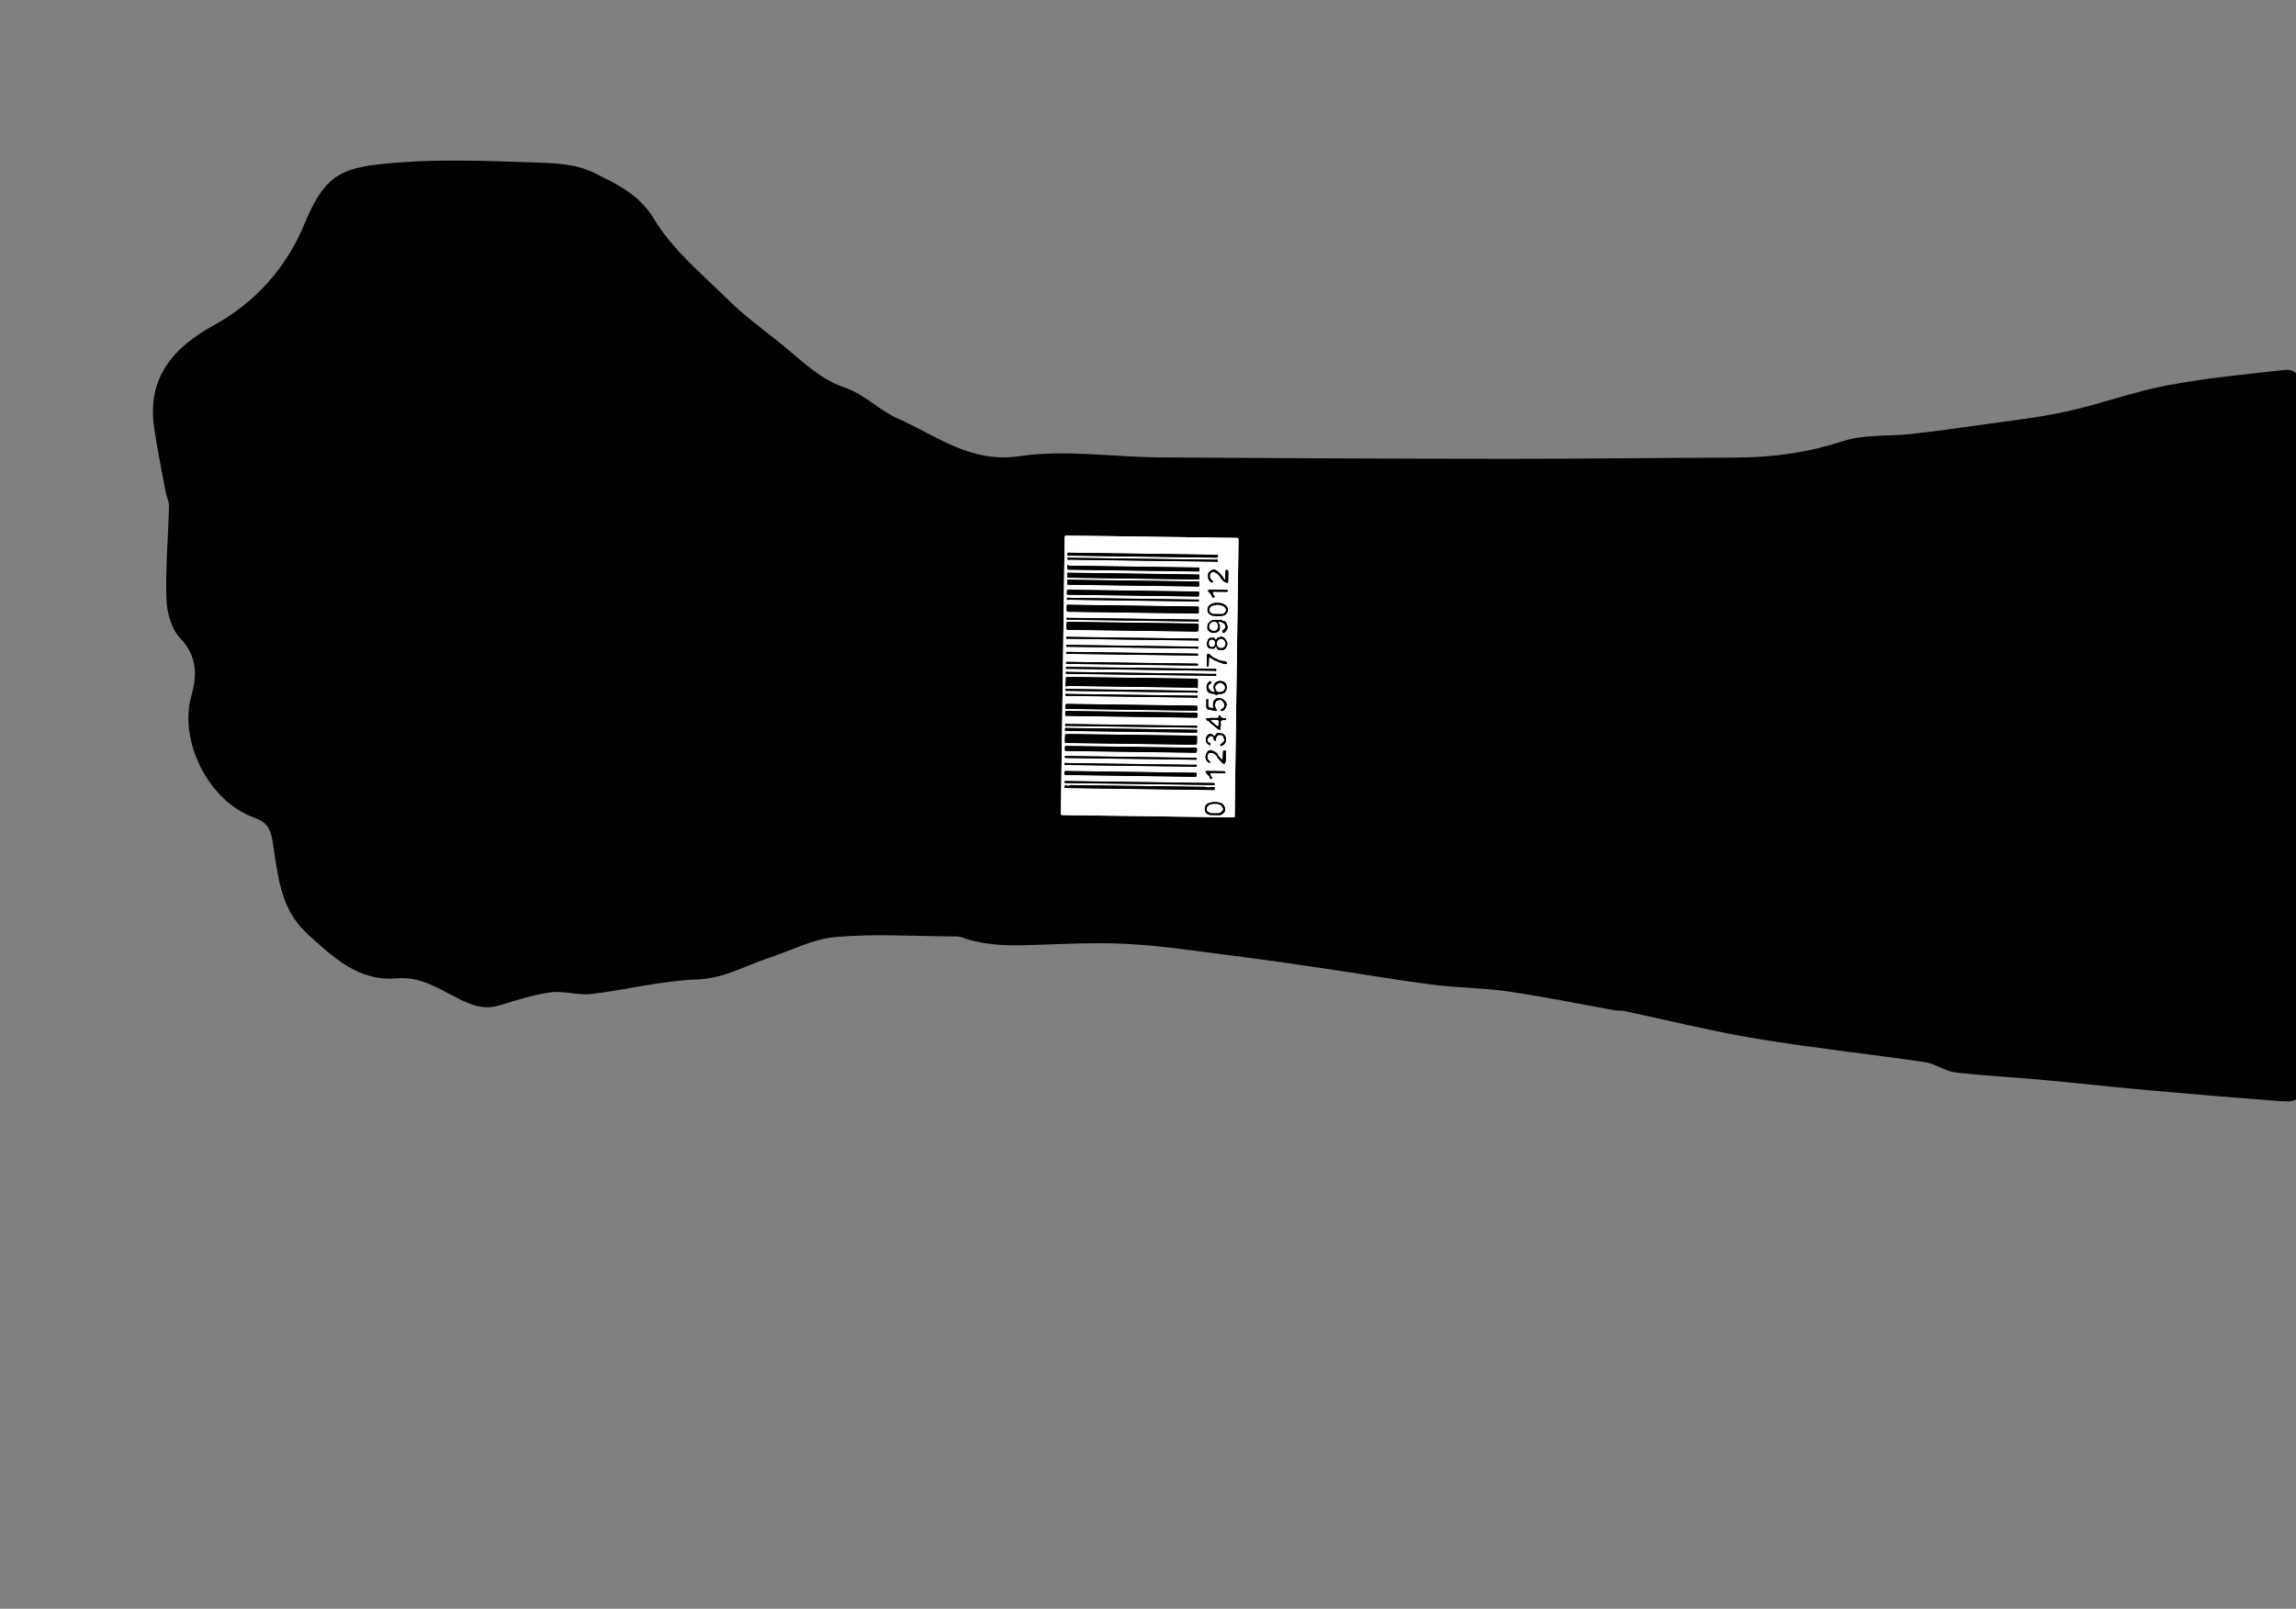 <?xml version="1.0" encoding="utf-8"?>
<!-- Generator: Adobe Illustrator 16.0.0, SVG Export Plug-In . SVG Version: 6.00 Build 0)  -->
<!DOCTYPE svg PUBLIC "-//W3C//DTD SVG 1.1//EN" "http://www.w3.org/Graphics/SVG/1.1/DTD/svg11.dtd">
<svg version="1.1" id="Layer_1" xmlns="http://www.w3.org/2000/svg" xmlns:xlink="http://www.w3.org/1999/xlink" x="0px" y="0px"
	 width="587.926px" height="411.949px" viewBox="0 0 587.926 411.949" enable-background="new 0 0 587.926 411.949"
	 xml:space="preserve">
<rect x="0" y="0" width="587.926" height="411.949" fill="#808080" stroke="none"/>
<g>
	<g>
		<path fill="none" d="M1,1.032c196.238,0,392.477,0,588.821,0c0,137.513,0,275.057,0,412.76c-196.203,0-392.513,0-588.821,0
			C1,276.292,1,138.679,1,1.032z M588.926,188.404c0-29.494-0.037-58.987,0.053-88.48c0.01-3.13-0.574-5.574-4.143-5.178
			c-10.014,1.111-20.08,2.064-29.961,3.944c-8.695,1.655-17.102,4.786-25.762,6.687c-7.209,1.582-14.598,2.367-21.916,3.419
			c-5.873,0.845-11.758,1.653-17.654,2.31c-5.934,0.66-12.229,0.08-17.762,1.893c-9.006,2.952-18.031,4.135-27.377,4.168
			c-19.656,0.067-39.313,0.332-58.968,0.318c-29.487-0.021-58.976-0.152-88.463-0.358c-11.963-0.084-24.158-2.06-35.824-0.324
			c-12.636,1.879-21.247-5.206-31.184-9.592c-4.732-2.088-8.641-6.245-13.46-7.884c-7.095-2.413-11.843-7.622-17.354-11.97
			c-4.407-3.479-8.944-6.864-12.922-10.797c-6.573-6.499-14.043-12.628-18.683-20.381c-3.951-6.603-9.911-9.157-15.585-11.995
			c-4.759-2.379-10.912-2.45-16.478-2.634c-11.152-0.367-22.379-0.806-33.476,0.058c-14.092,1.098-18.55,2.405-23.993,15.592
			c-4.648,11.261-12.489,20.174-23.288,26.097c-10.497,5.756-17.175,13.573-15.24,26.375c0.815,5.396,1.896,10.753,2.893,16.121
			c0.238,1.282,0.927,2.542,0.895,3.801c-0.199,7.964-0.923,15.938-0.66,23.88c0.114,3.416,1.292,7.613,3.542,9.968
			c4.433,4.639,4.3,9.526,2.827,14.798c-3.261,11.669,4.547,27.097,16.213,31.171c2.958,1.032,4.018,2.623,4.533,5.662
			c1.444,8.523,1.735,17.416,8.954,24.024c6.637,6.077,13.198,12.271,22.883,11.419c7.226-0.635,12.417,3.928,18.272,6.32
			c3.403,1.391,5.586,1.359,8.599,0.439c4.168-1.271,8.379-2.637,12.672-3.188c3.354-0.43,6.92,0.841,10.284,0.443
			c9.066-1.068,18.046-3.418,27.113-3.732c6.882-0.237,12.303-3.523,18.358-5.512c5.677-1.861,11.253-4.836,17.049-5.35
			c9.875-0.873,19.888-0.207,29.844-0.171c0.826,0.003,1.714-0.036,2.468,0.237c5.521,2.004,11.216,2.188,17.008,2.011
			c8.573-0.263,17.178-0.757,25.723-0.289c9.149,0.5,18.25,1.935,27.358,3.084c7.602,0.96,15.184,2.056,22.764,3.171
			c9.266,1.363,18.498,2.971,27.783,4.163c6.411,0.823,12.938,0.797,19.327,1.731c9.218,1.349,18.358,3.229,27.534,4.863
			c0.65,0.116,1.352-0.021,1.992,0.112c11.371,2.396,22.67,5.229,34.121,7.129c14.314,2.374,28.766,3.899,43.127,6.004
			c2.623,0.384,5.037,2.298,7.654,2.612c7.322,0.878,14.707,1.227,22.057,1.898c9.053,0.828,18.086,1.838,27.141,2.651
			c10.869,0.978,21.744,1.894,32.629,2.716c6.393,0.484,6.477,0.325,6.477-5.982C588.93,246.725,588.926,217.564,588.926,188.404z"
			/>
		<path d="M588.926,188.404c0,29.16,0.004,58.32-0.004,87.48c0,6.309-0.084,6.468-6.477,5.982
			c-10.883-0.822-21.76-1.738-32.629-2.716c-9.055-0.813-18.088-1.823-27.141-2.651c-7.35-0.672-14.732-1.021-22.057-1.898
			c-2.617-0.314-5.031-2.229-7.654-2.611c-14.361-2.105-28.813-3.631-43.127-6.005c-11.451-1.899-22.75-4.731-34.121-7.129
			c-0.643-0.136-1.342,0.004-1.992-0.112c-9.176-1.634-18.316-3.516-27.534-4.863c-6.39-0.936-12.916-0.908-19.327-1.731
			c-9.285-1.192-18.52-2.8-27.783-4.163c-7.58-1.115-15.162-2.211-22.764-3.171c-9.107-1.149-18.209-2.584-27.358-3.084
			c-8.545-0.468-17.149,0.026-25.723,0.289c-5.792,0.179-11.488-0.007-17.008-2.011c-0.754-0.273-1.642-0.234-2.468-0.237
			c-9.956-0.036-19.968-0.702-29.844,0.171c-5.795,0.514-11.372,3.487-17.049,5.35c-6.055,1.988-11.476,5.273-18.358,5.513
			c-9.067,0.313-18.047,2.663-27.113,3.731c-3.364,0.396-6.931-0.873-10.284-0.443c-4.292,0.551-8.504,1.916-12.672,3.188
			c-3.012,0.92-5.196,0.95-8.599-0.439c-5.854-2.393-11.046-6.955-18.272-6.32c-9.685,0.852-16.247-5.342-22.883-11.419
			c-7.218-6.608-7.51-15.501-8.954-24.024c-0.515-3.039-1.576-4.63-4.533-5.662c-11.666-4.075-19.474-19.501-16.213-31.171
			c1.473-5.271,1.606-10.159-2.827-14.798c-2.25-2.355-3.429-6.552-3.542-9.968c-0.263-7.943,0.461-15.917,0.66-23.88
			c0.032-1.259-0.657-2.52-0.895-3.801c-0.998-5.368-2.078-10.726-2.893-16.121c-1.935-12.802,4.743-20.62,15.24-26.375
			c10.799-5.922,18.64-14.835,23.288-26.097c5.443-13.187,9.901-14.494,23.993-15.592c11.097-0.864,22.323-0.425,33.476-0.058
			c5.566,0.184,11.719,0.255,16.478,2.634c5.674,2.837,11.634,5.392,15.585,11.995c4.639,7.753,12.11,13.882,18.683,20.381
			c3.978,3.933,8.515,7.318,12.922,10.797c5.511,4.348,10.259,9.557,17.354,11.97c4.82,1.639,8.729,5.795,13.46,7.884
			c9.938,4.386,18.547,11.471,31.184,9.592c11.666-1.735,23.86,0.24,35.824,0.324c29.487,0.206,58.976,0.338,88.463,0.358
			c19.655,0.014,39.312-0.251,58.968-0.318c9.346-0.033,18.371-1.217,27.377-4.168c5.531-1.813,11.828-1.232,17.762-1.893
			c5.896-0.657,11.781-1.465,17.654-2.31c7.318-1.053,14.707-1.838,21.916-3.419c8.66-1.9,17.064-5.032,25.762-6.687
			c9.881-1.88,19.947-2.833,29.961-3.944c3.566-0.396,4.152,2.047,4.143,5.178C588.889,129.417,588.926,158.911,588.926,188.404z"/>
	</g>
</g>
<g>
	<g>
		<path fill-rule="evenodd" clip-rule="evenodd" fill="#FFFFFF" d="M272.158,172.926c0.161-11.753,0.325-23.506,0.471-35.26
			c0.006-0.445,0.086-0.525,0.514-0.519c14.498,0.213,28.995,0.412,43.493,0.595c0.429,0.005,0.506,0.088,0.5,0.533
			c-0.307,21.327-0.597,42.654-0.89,63.981c-0.03,2.222-0.07,4.444-0.08,6.667c-0.002,0.34-0.061,0.396-0.387,0.39
			c-9.35-0.141-18.699-0.266-28.049-0.394c-5.189-0.071-10.379-0.149-15.569-0.2c-0.429-0.004-0.506-0.088-0.5-0.533
			C271.839,196.433,271.997,184.68,272.158,172.926z M289.824,173.553c-4.978-0.068-9.956-0.139-14.934-0.201
			c-0.648-0.008-1.297,0.029-1.945,0.045c-0.028,0.761-0.056,1.522-0.081,2.283c-0.001,0.038,0.012,0.102,0.033,0.109
			c0.053,0.017,0.138,0.036,0.169,0.007c0.361-0.331,0.785-0.144,1.173-0.139c10.367,0.131,20.734,0.272,31.101,0.425
			c0.388,0.006,0.816-0.167,1.173,0.166c0.021,0.02,0.195-0.063,0.196-0.103c0.021-0.512,0.025-1.024,0.03-1.537
			c0.006-0.818,0.005-0.823-0.747-0.834C300.602,173.7,295.213,173.626,289.824,173.553z M289.466,190.476
			c5.104,0.07,10.208,0.142,15.313,0.206c0.565,0.007,1.131-0.036,1.697-0.056c0.022-0.634,0.039-1.269,0.072-1.903
			c0.017-0.305-0.146-0.338-0.378-0.33c-0.288,0.009-0.576-0.005-0.864-0.009c-10.332-0.141-20.664-0.284-30.996-0.42
			c-0.524-0.007-1.049,0.038-1.573,0.058c-0.022,0.549-0.055,1.098-0.063,1.646c-0.009,0.57,0.001,0.577,0.616,0.585
			C278.682,190.329,284.074,190.402,289.466,190.476z M290.006,159.449c-5.146-0.07-10.291-0.143-15.436-0.208
			c-0.482-0.006-0.965,0.043-1.447,0.067c-0.02,0.55-0.053,1.1-0.046,1.65c0.001,0.106,0.152,0.284,0.252,0.3
			c0.282,0.044,0.574,0.022,0.862,0.026c10.538,0.144,21.076,0.289,31.613,0.432c1.12,0.016,1.12,0.015,1.128-1.213
			c0.005-0.817,0.006-0.822-0.75-0.833C300.791,159.595,295.398,159.522,290.006,159.449z M289.919,156.882
			c5.31,0.073,10.62,0.146,15.93,0.218c0.288,0.004,0.577,0.022,0.864,0.003c0.092-0.006,0.252-0.107,0.256-0.173
			c0.029-0.469,0.035-0.939,0.021-1.409c-0.003-0.071-0.147-0.185-0.237-0.195c-0.243-0.03-0.492-0.016-0.739-0.02
			c-10.62-0.145-21.24-0.291-31.86-0.436c-0.206-0.003-0.415,0.016-0.617-0.013c-0.353-0.051-0.417,0.136-0.398,0.44
			c0.013,0.212-0.004,0.427-0.005,0.641c-0.003,0.708-0.002,0.712,0.733,0.723C279.217,156.737,284.568,156.81,289.919,156.882z
			 M289.432,192.527c5.31,0.073,10.619,0.146,15.93,0.218c0.288,0.004,0.579,0.035,0.862-0.003c0.101-0.013,0.232-0.18,0.259-0.298
			c0.045-0.204,0.006-0.425,0.023-0.638c0.023-0.3-0.132-0.351-0.373-0.336c-0.204,0.013-0.411-0.002-0.616-0.005
			c-10.621-0.146-21.24-0.291-31.86-0.436c-0.247-0.003-0.494-0.013-0.741-0.006c-0.073,0.001-0.206,0.042-0.208,0.072
			c-0.022,0.371-0.05,0.747-0.008,1.112c0.006,0.056,0.361,0.093,0.555,0.096C278.647,192.381,284.04,192.454,289.432,192.527z
			 M290.121,151.243c-5.228-0.071-10.455-0.143-15.683-0.214c-0.289-0.004-0.577,0.004-0.864-0.016
			c-0.241-0.017-0.398,0.027-0.38,0.327c0.01,0.17,0.009,0.343-0.007,0.512c-0.03,0.303,0.031,0.493,0.385,0.451
			c0.203-0.023,0.411,0.001,0.617,0.004c10.62,0.146,21.24,0.291,31.859,0.436c0.247,0.003,0.494,0.013,0.741,0.006
			c0.071-0.002,0.2-0.047,0.204-0.083c0.032-0.334,0.103-0.683,0.045-1.004c-0.063-0.351-0.404-0.186-0.617-0.189
			C300.988,151.389,295.554,151.317,290.121,151.243z M289.69,183.554c5.228,0.071,10.456,0.143,15.683,0.214
			c0.288,0.004,0.577-0.004,0.864,0.016c0.238,0.016,0.399-0.023,0.382-0.325c-0.01-0.17-0.009-0.343,0.008-0.512
			c0.028-0.3-0.025-0.496-0.383-0.454c-0.203,0.024-0.412-0.001-0.617-0.003c-10.62-0.146-21.24-0.291-31.859-0.436
			c-0.248-0.003-0.495-0.013-0.741-0.006c-0.072,0.002-0.201,0.046-0.204,0.081c-0.033,0.334-0.104,0.682-0.047,1.003
			c0.062,0.355,0.403,0.188,0.615,0.191C278.824,183.407,284.257,183.479,289.69,183.554z M289.86,180.479
			c-5.31-0.073-10.62-0.146-15.93-0.218c-0.288-0.004-0.579-0.035-0.862,0.002c-0.102,0.013-0.235,0.178-0.261,0.295
			c-0.045,0.204-0.006,0.425-0.023,0.638c-0.024,0.297,0.125,0.355,0.37,0.339c0.205-0.013,0.411,0.002,0.617,0.005
			c10.62,0.145,21.24,0.291,31.86,0.436c0.247,0.003,0.494,0.013,0.74,0.007c0.073-0.002,0.207-0.042,0.209-0.07
			c0.023-0.371,0.053-0.746,0.012-1.112c-0.006-0.056-0.36-0.095-0.554-0.098C300.645,180.625,295.253,180.552,289.86,180.479z
			 M290.146,149.96c5.228,0.072,10.455,0.143,15.683,0.215c0.288,0.004,0.577-0.002,0.864,0.015
			c0.231,0.014,0.402-0.013,0.388-0.319c-0.011-0.213-0.007-0.428,0.009-0.641c0.022-0.306-0.148-0.339-0.379-0.329
			c-0.206,0.01-0.412-0.003-0.618-0.005c-10.619-0.146-21.239-0.291-31.859-0.436c-0.248-0.003-0.494-0.013-0.741-0.006
			c-0.072,0.002-0.204,0.046-0.206,0.077c-0.019,0.371-0.044,0.747,0.002,1.112c0.007,0.056,0.362,0.088,0.557,0.091
			C279.279,149.813,284.712,149.886,290.146,149.96z M290.17,148.166c5.228,0.071,10.455,0.143,15.683,0.214
			c0.288,0.004,0.577-0.002,0.864,0.015c0.232,0.014,0.402-0.013,0.388-0.319c-0.01-0.213-0.007-0.428,0.009-0.64
			c0.023-0.306-0.147-0.339-0.379-0.329c-0.205,0.01-0.412-0.003-0.617-0.006c-10.62-0.145-21.24-0.291-31.86-0.436
			c-0.247-0.003-0.494-0.013-0.741-0.006c-0.072,0.002-0.204,0.046-0.206,0.077c-0.02,0.371-0.044,0.747,0.002,1.112
			c0.007,0.056,0.362,0.088,0.557,0.091C279.304,148.018,284.737,148.091,290.17,148.166z M290.07,146.112
			c5.267,0.072,10.535,0.144,15.801,0.216c0.288,0.004,0.58-0.02,0.863,0.018c0.495,0.066,0.38-0.292,0.399-0.567
			c0.021-0.276,0.021-0.51-0.365-0.471c-0.285,0.029-0.575-0.001-0.863-0.005c-10.369-0.142-20.74-0.28-31.109-0.437
			c-0.427-0.006-0.897,0.183-1.295-0.162c-0.037-0.032-0.113-0.014-0.172-0.02c-0.004,0.372-0.034,0.747,0.012,1.112
			c0.007,0.056,0.362,0.088,0.557,0.091C279.289,145.966,284.68,146.039,290.07,146.112z M289.484,198.684
			c4.034,0.055,8.067,0.11,12.102,0.165c1.481,0.021,2.964,0.027,4.445,0.07c0.375,0.012,0.397-0.176,0.382-0.459
			c-0.015-0.273,0.118-0.638-0.38-0.58c-0.203,0.022-0.411-0.002-0.617-0.005c-10.619-0.145-21.239-0.29-31.859-0.436
			c-0.206-0.003-0.413,0.006-0.618-0.012c-0.238-0.021-0.368,0.026-0.387,0.324c-0.043,0.668-0.04,0.697,0.632,0.707
			C278.617,198.537,284.05,198.61,289.484,198.684z M292.73,141.789c-6.257-0.086-12.514-0.172-18.771-0.254
			c-0.295-0.004-0.681-0.164-0.645,0.437c0.034,0.551,0.413,0.316,0.632,0.319c12.432,0.182,24.863,0.351,37.295,0.518
			c0.296,0.004,0.682,0.164,0.645-0.437c-0.033-0.551-0.412-0.315-0.632-0.319C305.08,141.955,298.905,141.873,292.73,141.789z
			 M291.731,202.049c6.053,0.082,12.104,0.165,18.157,0.248c0.288,0.004,0.577-0.003,0.864,0.015c0.301,0.019,0.304-0.17,0.314-0.4
			c0.013-0.268-0.065-0.394-0.337-0.374c-0.362,0.025-0.753-0.047-1.079,0.073c-0.401,0.147-0.699-0.118-1.063-0.122
			c-11.364-0.13-22.729-0.29-34.093-0.441c-0.235-0.003-0.526-0.031-0.695,0.093c-0.261,0.192-0.393,0.16-0.616-0.043
			c-0.269-0.244-0.433,0.057-0.585,0.228c-0.067,0.075-0.106,0.31-0.08,0.324c0.131,0.074,0.287,0.126,0.437,0.138
			c0.287,0.022,0.576,0.014,0.864,0.018C279.79,201.885,285.76,201.967,291.731,202.049z M289.642,186.631
			c-5.433-0.075-10.867-0.152-16.3-0.212c-0.22-0.002-0.592-0.248-0.64,0.302c-0.052,0.6,0.337,0.45,0.633,0.455
			c10.867,0.151,21.733,0.301,32.6,0.438c0.22,0.003,0.592,0.248,0.641-0.302c0.053-0.6-0.338-0.45-0.633-0.455
			C300.509,186.779,295.076,186.706,289.642,186.631z M291.803,200.767c6.051,0.083,12.103,0.166,18.153,0.249
			c0.329,0.004,0.659,0.017,0.987,0.005c0.047-0.002,0.13-0.128,0.123-0.187c-0.014-0.11-0.061-0.281-0.131-0.304
			c-0.15-0.049-0.324-0.019-0.489-0.021c-12.432-0.17-24.863-0.34-37.295-0.51c-0.165-0.002-0.332-0.021-0.493,0.002
			c-0.051,0.008-0.131,0.128-0.124,0.187c0.014,0.109,0.073,0.298,0.127,0.304c0.327,0.033,0.657,0.022,0.987,0.027
			C279.701,200.602,285.751,200.685,291.803,200.767z M292.332,171.022c-6.257-0.086-12.514-0.174-18.771-0.246
			c-0.22-0.002-0.67-0.248-0.62,0.296c0.035,0.371,0.398,0.194,0.606,0.197c12.432,0.179,24.864,0.35,37.295,0.508
			c0.221,0.003,0.671,0.247,0.62-0.296c-0.035-0.372-0.398-0.194-0.606-0.197C304.681,171.189,298.506,171.107,292.332,171.022z
			 M292.047,172.814c6.256,0.085,12.514,0.174,18.771,0.246c0.222,0.002,0.665,0.246,0.627-0.29c-0.027-0.384-0.394-0.201-0.6-0.204
			c-12.432-0.18-24.863-0.351-37.295-0.508c-0.221-0.003-0.665-0.247-0.626,0.289c0.027,0.384,0.394,0.201,0.6,0.204
			C279.697,172.647,285.872,172.729,292.047,172.814z M292.448,143.58c6.257,0.085,12.514,0.174,18.771,0.246
			c0.222,0.003,0.666,0.247,0.627-0.289c-0.027-0.384-0.394-0.201-0.599-0.204c-12.432-0.18-24.864-0.35-37.296-0.508
			c-0.221-0.003-0.665-0.247-0.627,0.289c0.027,0.384,0.394,0.201,0.6,0.204C280.098,143.413,286.273,143.496,292.448,143.58z
			 M289.875,170.219c5.31,0.073,10.619,0.146,15.93,0.218c0.288,0.004,0.576,0.017,0.863,0.003c0.047-0.002,0.13-0.128,0.122-0.187
			c-0.014-0.109-0.061-0.28-0.131-0.303c-0.151-0.048-0.325-0.019-0.49-0.021c-10.866-0.148-21.733-0.297-32.6-0.446
			c-0.165-0.002-0.332-0.02-0.493,0.002c-0.051,0.007-0.13,0.128-0.123,0.187c0.014,0.109,0.073,0.297,0.128,0.303
			c0.327,0.033,0.657,0.023,0.987,0.027C279.337,170.075,284.605,170.147,289.875,170.219z M289.908,167.142
			c-5.31-0.073-10.62-0.146-15.93-0.218c-0.288-0.004-0.576-0.017-0.864-0.003c-0.047,0.002-0.132,0.125-0.125,0.183
			c0.013,0.11,0.058,0.284,0.127,0.307c0.151,0.049,0.325,0.019,0.49,0.021c10.867,0.149,21.734,0.297,32.6,0.446
			c0.165,0.002,0.331,0.02,0.492-0.002c0.053-0.007,0.134-0.125,0.127-0.183c-0.013-0.111-0.07-0.302-0.124-0.307
			c-0.327-0.033-0.657-0.023-0.986-0.028C300.445,167.286,295.176,167.214,289.908,167.142z M289.799,165.858
			c5.474,0.075,10.949,0.153,16.423,0.214c0.221,0.002,0.668,0.246,0.622-0.293c-0.032-0.376-0.396-0.197-0.604-0.2
			c-10.867-0.158-21.733-0.307-32.601-0.443c-0.22-0.003-0.668-0.246-0.622,0.293c0.032,0.376,0.397,0.197,0.604,0.2
			C279.014,165.713,284.406,165.784,289.799,165.858z M290.158,158.425c-5.474-0.075-10.949-0.153-16.423-0.214
			c-0.221-0.002-0.669-0.247-0.621,0.294c0.033,0.375,0.397,0.196,0.604,0.199c10.867,0.158,21.734,0.307,32.6,0.443
			c0.221,0.003,0.669,0.247,0.621-0.294c-0.033-0.375-0.397-0.196-0.604-0.199C300.942,158.57,295.55,158.499,290.158,158.425z
			 M289.959,153.805c5.475,0.075,10.948,0.153,16.424,0.214c0.221,0.002,0.665,0.247,0.626-0.289
			c-0.027-0.384-0.394-0.201-0.6-0.204c-10.866-0.158-21.733-0.307-32.6-0.444c-0.221-0.003-0.665-0.246-0.627,0.29
			c0.028,0.384,0.394,0.201,0.6,0.204C279.175,153.66,284.567,153.731,289.959,153.805z M289.822,163.806
			c5.474,0.075,10.949,0.153,16.423,0.214c0.221,0.003,0.665,0.247,0.627-0.289c-0.027-0.384-0.394-0.201-0.6-0.204
			c-10.866-0.158-21.733-0.307-32.6-0.444c-0.221-0.002-0.665-0.246-0.626,0.29c0.027,0.384,0.394,0.201,0.599,0.204
			C279.038,163.661,284.43,163.732,289.822,163.806z M289.388,196.118c5.475,0.075,10.949,0.153,16.424,0.214
			c0.22,0.002,0.672,0.247,0.617-0.298c-0.036-0.368-0.399-0.193-0.608-0.196c-10.866-0.158-21.733-0.307-32.6-0.443
			c-0.22-0.002-0.671-0.247-0.617,0.298c0.036,0.368,0.399,0.192,0.608,0.196C278.604,195.972,283.996,196.044,289.388,196.118z
			 M289.541,194.324c5.31,0.073,10.62,0.146,15.93,0.218c0.288,0.004,0.576,0.017,0.864,0.003c0.047-0.002,0.132-0.125,0.125-0.184
			c-0.013-0.11-0.059-0.284-0.128-0.306c-0.15-0.049-0.325-0.019-0.489-0.021c-10.866-0.148-21.733-0.297-32.601-0.446
			c-0.165-0.002-0.331-0.02-0.493,0.002c-0.052,0.007-0.133,0.125-0.125,0.183c0.013,0.11,0.07,0.301,0.124,0.307
			c0.327,0.033,0.658,0.023,0.987,0.027C279.003,194.18,284.272,194.252,289.541,194.324z M289.65,186.118
			c5.434,0.075,10.866,0.151,16.301,0.215c0.209,0.002,0.566,0.187,0.614-0.178c0.071-0.544-0.388-0.313-0.607-0.316
			c-10.867-0.161-21.733-0.309-32.601-0.448c-0.209-0.003-0.566-0.187-0.614,0.178c-0.071,0.544,0.388,0.313,0.607,0.316
			C278.784,185.973,284.217,186.044,289.65,186.118z M289.762,177.912c-5.433-0.074-10.867-0.15-16.3-0.215
			c-0.209-0.002-0.567-0.187-0.614,0.179c-0.07,0.544,0.388,0.313,0.608,0.315c10.867,0.161,21.733,0.309,32.6,0.449
			c0.209,0.002,0.566,0.187,0.614-0.179c0.07-0.544-0.389-0.312-0.608-0.315C300.628,178.058,295.196,177.987,289.762,177.912z
			 M289.642,177.141c5.474,0.075,10.949,0.153,16.423,0.214c0.221,0.002,0.667,0.246,0.625-0.291
			c-0.029-0.38-0.396-0.199-0.602-0.202c-10.866-0.158-21.733-0.308-32.6-0.444c-0.221-0.003-0.667-0.246-0.625,0.292
			c0.03,0.38,0.396,0.199,0.602,0.202C278.857,176.996,284.25,177.067,289.642,177.141z M308.947,175.816
			c-0.026,1.226,0.425,1.734,1.655,1.868c0.156,0.017,0.387-0.022,0.458,0.069c0.431,0.551,0.797-0.104,1.181-0.038
			c0.459,0.081,0.855-0.1,1.249-0.263c0.161-0.067,0.28-0.287,0.381-0.46c0.411-0.707,0.345-1.625-0.14-2.138
			c-0.461-0.488-1.405-0.635-2.083-0.325c-0.354,0.162-0.58,0.338-0.769,0.79c-0.262,0.627-0.172,1.068,0.123,1.558
			c0.094,0.157,0.22,0.238-0.062,0.303c-0.576,0.133-0.9-0.236-1.228-0.623c-0.444-0.524-0.426-1.136,0.18-1.411
			c0.338-0.154,0.299-0.317,0.298-0.545c-0.001-0.068-0.119-0.204-0.161-0.194C309.439,174.532,308.961,175.167,308.947,175.816z
			 M312.889,166.428c0.011-0.001,0.362,0.078,0.556-0.069c0.523-0.398,0.891-0.935,0.848-1.672
			c-0.021-0.364-0.519-1.086-0.797-1.339c-0.357-0.323-0.782-0.338-1.13-0.226c-0.301,0.097-0.813,0.093-0.833,0.65
			c-0.141-0.012-0.28-0.024-0.421-0.036c0.054-0.478-0.273-0.428-0.552-0.411c-0.314,0.019-0.71-0.045-0.926,0.125
			c-0.629,0.494-0.849,2.059-0.098,2.519c0.263,0.161,1.244,0.254,1.494,0.068c0.044-0.032-0.002-0.172,0.035-0.236
			c0.138-0.238,0.434-0.232,0.461-0.034C311.627,166.519,312.137,166.42,312.889,166.428z M311.734,158.72
			c-1.331-0.018-1.633,0.098-2.313,0.861c-0.261,0.292-0.376,1.318-0.185,1.636c0.488,0.805,1.532,1.09,2.423,0.653
			c0.158-0.078,0.346-0.157,0.44-0.294c0.401-0.582,0.373-1.434-0.054-2.038c-0.105-0.15-0.229-0.257,0.058-0.298
			c0.499-0.07,0.942,0.125,1.292,0.447c0.643,0.59,0.558,1.107-0.206,1.655c-0.033,0.024-0.069,0.053-0.087,0.089
			c-0.057,0.117-0.181,0.297-0.145,0.347c0.134,0.183,0.292,0.47,0.574,0.221c0.497-0.438,0.964-0.989,0.786-1.677
			c-0.161-0.625-0.382-1.396-1.293-1.328C312.647,158.494,312.108,158.842,311.734,158.72z M313.892,193.699
			c0.007-0.468,0.03-0.938,0.003-1.405c-0.004-0.076-0.229-0.19-0.353-0.192c-0.123-0.001-0.345,0.103-0.355,0.185
			c-0.045,0.335-0.01,0.681-0.035,1.02c-0.033,0.444-0.096,0.886-0.146,1.329c-0.314-0.335-0.629-0.671-0.943-1.007
			c-0.029-0.031-0.076-0.057-0.083-0.092c-0.151-0.75-0.764-0.958-1.326-1.235c-0.808-0.397-1.276-0.253-1.692,0.546
			c-0.507,0.974-0.32,1.831,0.556,2.476c0.071,0.053,0.217-0.002,0.328-0.007c-0.008-0.146,0.027-0.394-0.031-0.421
			c-0.671-0.313-0.708-0.887-0.563-1.496c0.124-0.521,0.31-0.602,0.847-0.593c0.701,0.011,1.253,0.379,1.546,0.965
			c0.332,0.663,0.895,1.067,1.34,1.597c0.121,0.145,0.449,0.282,0.563,0.212c0.166-0.101,0.287-0.385,0.315-0.606
			C313.914,194.556,313.886,194.125,313.892,193.699z M314.524,147.601c0.007-0.47,0.03-0.941,0.005-1.41
			c-0.005-0.093-0.187-0.226-0.304-0.25c-0.184-0.038-0.423-0.079-0.425,0.261c-0.004,0.641-0.011,1.283-0.029,1.923
			c-0.003,0.114-0.067,0.227-0.103,0.339c-0.086-0.077-0.213-0.137-0.253-0.234c-0.328-0.805-0.989-1.321-1.563-1.895
			c-0.704-0.704-1.482-0.59-2.199,0.09c-0.457,0.433-0.284,0.932-0.314,1.413c-0.027,0.416,0.534,1.275,0.904,1.35
			c0.141,0.028,0.326-0.186,0.491-0.289c-0.095-0.066-0.19-0.131-0.283-0.2c-0.502-0.376-0.761-0.857-0.618-1.518
			c0.129-0.596,0.732-0.895,1.271-0.627c0.747,0.372,1.252,0.998,1.683,1.705c0.213,0.349,0.467,0.607,0.867,0.783
			c0.804,0.354,0.84,0.366,0.858-0.543C314.518,148.199,314.52,147.9,314.524,147.601z M311.084,208.726
			c0.369,0.005,0.738,0.022,1.106,0.013c0.712-0.02,1.369-0.57,1.513-1.249c0.127-0.601-0.369-1.603-0.958-1.812
			c-1.186-0.42-2.364-0.449-3.537,0.121c-0.265,0.129-0.396,0.271-0.515,0.53c-0.531,1.153,0.074,2.302,1.284,2.378
			C310.346,208.731,310.715,208.721,311.084,208.726z M311.879,154.364c-0.897-0.041-1.696,0.084-2.323,0.778
			c-0.522,0.578-0.502,1.631,0.112,2.087c0.3,0.222,0.61,0.49,1.052,0.463c0.313-0.019,0.635,0.112,0.952,0.113
			c0.396,0.002,0.791-0.074,1.188-0.093c0.798-0.04,1.438-0.595,1.543-1.359c0.107-0.774-0.372-1.377-1.183-1.737
			C312.758,154.41,312.312,154.364,311.879,154.364z M308.886,180.225c-0.003,0.213-0.008,0.427-0.008,0.641
			c-0.002,0.469,0.186,0.846,0.583,0.862c0.563,0.023,1.075,0.223,1.614,0.315c0.5,0.085,0.585-0.053,0.382-0.505
			c-0.081-0.179-0.152-0.366-0.257-0.53c-0.331-0.517,0.069-0.939,0.187-1.381c0.066-0.252,1.083-0.505,1.308-0.368
			c0.466,0.284,0.807,0.778,0.833,1.269c0.018,0.324-0.185,0.905-0.677,1.022c-0.283,0.067-0.348,0.216-0.235,0.414
			c0.054,0.094,0.302,0.142,0.434,0.104c0.604-0.175,1.193-1.293,1.028-1.898c-0.235-0.865-1.402-1.617-2.236-1.442
			c-0.89,0.188-1.466,1.127-1.167,2.183c0.111,0.394,0.107,0.365-0.207,0.366c-0.996,0.002-1.091-0.093-1.085-1.15
			c0.003-0.342,0.023-0.685,0-1.024c-0.003-0.058-0.18-0.127-0.284-0.146c-0.057-0.01-0.185,0.071-0.188,0.117
			C308.89,179.456,308.892,179.84,308.886,180.225z M310.499,183.839c-0.123-0.002-0.247-0.014-0.369-0.003
			c-0.432,0.037-0.863,0.082-1.294,0.123c-0.06,0.652,0.622,0.542,0.857,0.894c0.093,0.138,0.215,0.261,0.343,0.367
			c0.491,0.405,0.985,0.806,1.487,1.195c0.247,0.191,0.566,0.544,0.763,0.488c0.461-0.133,0.075-0.672,0.243-0.963
			c0.175-0.304,0.095-0.521,0.021-0.825c-0.102-0.422,0.173-0.688,0.601-0.723c0.204-0.017,0.413,0.022,0.615-0.004
			c0.092-0.012,0.171-0.12,0.257-0.184c-0.086-0.106-0.169-0.303-0.258-0.305c-0.565-0.014-1.162,0.071-1.284-0.75
			c-0.141,0.023-0.281,0.047-0.422,0.071c0.146,0.799-0.404,0.624-0.82,0.628C310.992,183.851,310.746,183.842,310.499,183.839z
			 M313.952,189.194c-0.072-0.516-0.244-1.089-0.958-1.35c-0.621-0.228-1.457-0.242-1.654,0.184c-0.22,0.472-0.31,0.562-0.723,0.184
			c-0.583-0.536-1.334-0.306-1.682,0.438c-0.399,0.852-0.146,1.643,0.678,2.106c0.109,0.062,0.231,0.098,0.347,0.146
			c-0.016-0.201-0.005-0.411-0.061-0.6c-0.019-0.061-0.219-0.048-0.317-0.104c-0.405-0.229-0.362-0.639-0.313-1.009
			c0.043-0.326,0.586-0.757,0.875-0.734c0.44,0.034,0.621,0.309,0.602,0.753c-0.004,0.074,0.021,0.181,0.071,0.22
			c0.151,0.121,0.367,0.341,0.478,0.298c0.405-0.157-0.119-0.256-0.058-0.408c0.06-0.146,0.139-0.282,0.21-0.422
			c0.349-0.691,0.488-0.726,1.198-0.681c0.627,0.04,0.618,0.629,0.777,0.969c0.175,0.372-0.067,0.837-0.467,1.102
			c-0.165,0.109-0.34,0.215-0.47,0.362c-0.05,0.057-0.007,0.231,0.035,0.334c0.019,0.046,0.152,0.087,0.209,0.063
			C313.511,190.723,313.958,190.278,313.952,189.194z M309.041,169.007c-0.007,0.513-0.023,1.025-0.01,1.537
			c0.002,0.068,0.159,0.183,0.243,0.182c0.081-0.001,0.209-0.113,0.229-0.198c0.039-0.161,0.011-0.339,0.019-0.51
			c0.024-0.589,0.053-1.179,0.08-1.769c0.452,0.262,0.906,0.522,1.355,0.79c0.068,0.041,0.127,0.18,0.172,0.171
			c0.438-0.086,0.728,0.253,1.088,0.385c0.359,0.132,0.721,0.259,1.085,0.377c0.54,0.174,0.987,0.073,0.909-0.187
			c-0.118-0.398-0.523-0.385-0.819-0.525c-0.034-0.016-0.082-0.007-0.122-0.003c-0.693,0.056-1.29-0.305-1.872-0.576
			c-0.59-0.274-1.216-0.574-1.642-1.159c-0.086-0.118-0.376-0.125-0.559-0.094c-0.067,0.011-0.126,0.274-0.136,0.426
			C309.039,168.238,309.045,168.623,309.041,169.007z M311.896,151.028c-0.736-0.01-1.474-0.029-2.21-0.023
			c-0.134,0.001-0.268,0.103-0.401,0.158c0.065,0.142,0.106,0.306,0.201,0.421c0.212,0.258,0.479,0.47,0.672,0.741
			c0.21,0.294,0.226,0.984,0.742,0.647c0.392-0.255-0.228-0.574-0.288-0.923c-0.08-0.454-0.13-0.522,0.281-0.519
			c1.104,0.008,2.21,0.035,3.314,0.029c0.09,0,0.178-0.193,0.267-0.296c-0.082-0.068-0.162-0.192-0.245-0.194
			C313.452,151.043,312.673,151.038,311.896,151.028z M311.248,197.443c-0.368-0.005-0.739-0.043-1.104-0.008
			c-0.498,0.049-1.029-0.218-1.494,0.156c0.296,0.384,0.527,0.881,0.909,1.118c0.333,0.208,0.179,0.977,0.621,0.733
			c0.559-0.308-0.157-0.637-0.213-0.989c-0.071-0.441-0.12-0.512,0.303-0.509c1.105,0.008,2.21,0.032,3.315,0.034
			c0.084,0,0.168-0.121,0.252-0.187c-0.086-0.105-0.167-0.3-0.257-0.304C312.803,197.454,312.025,197.454,311.248,197.443z"/>
		<path fill-rule="evenodd" clip-rule="evenodd" d="M289.824,173.553c5.39,0.074,10.778,0.147,16.168,0.222
			c0.752,0.011,0.753,0.016,0.747,0.834c-0.005,0.512-0.01,1.025-0.03,1.537c-0.001,0.04-0.175,0.123-0.196,0.103
			c-0.356-0.333-0.785-0.16-1.173-0.166c-10.366-0.153-20.733-0.294-31.101-0.425c-0.388-0.005-0.812-0.192-1.173,0.139
			c-0.032,0.029-0.116,0.01-0.169-0.007c-0.021-0.007-0.034-0.071-0.033-0.109c0.025-0.761,0.053-1.522,0.081-2.283
			c0.648-0.016,1.297-0.053,1.945-0.045C279.868,173.414,284.846,173.485,289.824,173.553z"/>
		<path fill-rule="evenodd" clip-rule="evenodd" d="M289.466,190.476c-5.393-0.074-10.785-0.147-16.177-0.223
			c-0.614-0.008-0.625-0.016-0.616-0.585c0.008-0.549,0.042-1.098,0.063-1.646c0.524-0.02,1.049-0.064,1.573-0.058
			c10.332,0.137,20.664,0.279,30.996,0.42c0.288,0.004,0.576,0.018,0.864,0.009c0.232-0.008,0.395,0.025,0.378,0.33
			c-0.033,0.634-0.05,1.269-0.072,1.903c-0.566,0.02-1.132,0.063-1.697,0.056C299.674,190.618,294.571,190.546,289.466,190.476z"/>
		<path fill-rule="evenodd" clip-rule="evenodd" d="M290.006,159.449c5.392,0.074,10.785,0.146,16.176,0.222
			c0.756,0.01,0.755,0.016,0.75,0.833c-0.008,1.228-0.008,1.229-1.128,1.213c-10.537-0.144-21.076-0.288-31.613-0.432
			c-0.288-0.004-0.58,0.019-0.862-0.026c-0.101-0.016-0.251-0.194-0.252-0.3c-0.007-0.55,0.027-1.1,0.046-1.65
			c0.482-0.023,0.965-0.073,1.447-0.067C279.715,159.306,284.86,159.378,290.006,159.449z"/>
		<path fill-rule="evenodd" clip-rule="evenodd" d="M289.919,156.882c-5.351-0.073-10.702-0.146-16.053-0.22
			c-0.736-0.01-0.736-0.015-0.733-0.723c0.001-0.213,0.019-0.428,0.005-0.641c-0.019-0.304,0.046-0.492,0.398-0.44
			c0.202,0.029,0.411,0.01,0.617,0.013c10.62,0.145,21.24,0.291,31.86,0.436c0.247,0.003,0.496-0.011,0.739,0.02
			c0.09,0.011,0.234,0.125,0.237,0.195c0.015,0.469,0.009,0.94-0.021,1.409c-0.004,0.066-0.164,0.167-0.256,0.173
			c-0.287,0.019-0.576,0-0.864-0.003C300.54,157.028,295.229,156.955,289.919,156.882z"/>
		<path fill-rule="evenodd" clip-rule="evenodd" d="M289.432,192.527c-5.393-0.074-10.785-0.146-16.177-0.225
			c-0.194-0.002-0.549-0.04-0.555-0.096c-0.042-0.365-0.014-0.741,0.008-1.112c0.002-0.029,0.135-0.07,0.208-0.072
			c0.247-0.006,0.494,0.003,0.741,0.006c10.62,0.145,21.239,0.291,31.86,0.436c0.205,0.002,0.412,0.018,0.616,0.005
			c0.241-0.015,0.396,0.037,0.373,0.336c-0.018,0.212,0.021,0.434-0.023,0.638c-0.026,0.119-0.158,0.285-0.259,0.298
			c-0.283,0.038-0.574,0.007-0.862,0.003C300.051,192.673,294.742,192.6,289.432,192.527z"/>
		<path fill-rule="evenodd" clip-rule="evenodd" d="M290.121,151.243c5.434,0.074,10.867,0.146,16.3,0.23
			c0.213,0.003,0.554-0.162,0.617,0.189c0.058,0.322-0.013,0.67-0.045,1.004c-0.004,0.036-0.133,0.081-0.204,0.083
			c-0.247,0.007-0.494-0.002-0.741-0.006c-10.619-0.146-21.239-0.291-31.859-0.436c-0.206-0.003-0.414-0.027-0.617-0.004
			c-0.354,0.042-0.416-0.148-0.385-0.451c0.017-0.169,0.018-0.342,0.007-0.512c-0.018-0.3,0.14-0.344,0.38-0.327
			c0.287,0.02,0.576,0.011,0.864,0.016C279.666,151.1,284.893,151.171,290.121,151.243z"/>
		<path fill-rule="evenodd" clip-rule="evenodd" d="M289.69,183.554c-5.433-0.075-10.867-0.147-16.3-0.23
			c-0.212-0.003-0.553,0.164-0.615-0.191c-0.056-0.322,0.014-0.669,0.047-1.003c0.003-0.035,0.132-0.079,0.204-0.081
			c0.247-0.007,0.494,0.002,0.741,0.006c10.62,0.146,21.239,0.291,31.859,0.436c0.205,0.002,0.414,0.027,0.617,0.003
			c0.357-0.042,0.411,0.154,0.383,0.454c-0.017,0.169-0.018,0.342-0.008,0.512c0.018,0.302-0.144,0.341-0.382,0.325
			c-0.287-0.02-0.576-0.012-0.864-0.016C300.146,183.697,294.918,183.625,289.69,183.554z"/>
		<path fill-rule="evenodd" clip-rule="evenodd" d="M289.86,180.479c5.393,0.074,10.785,0.146,16.177,0.225
			c0.193,0.003,0.548,0.042,0.554,0.098c0.041,0.366,0.012,0.741-0.012,1.112c-0.002,0.029-0.136,0.068-0.209,0.07
			c-0.246,0.006-0.493-0.003-0.74-0.007c-10.62-0.145-21.24-0.291-31.86-0.436c-0.206-0.003-0.412-0.019-0.617-0.005
			c-0.244,0.016-0.394-0.042-0.37-0.339c0.017-0.212-0.021-0.434,0.023-0.638c0.026-0.118,0.16-0.282,0.261-0.295
			c0.283-0.037,0.574-0.006,0.862-0.002C279.241,180.333,284.551,180.406,289.86,180.479z"/>
		<path fill-rule="evenodd" clip-rule="evenodd" d="M290.146,149.96c-5.434-0.074-10.867-0.147-16.3-0.227
			c-0.195-0.002-0.55-0.035-0.557-0.091c-0.046-0.365-0.021-0.741-0.002-1.112c0.001-0.031,0.133-0.075,0.206-0.077
			c0.247-0.006,0.494,0.003,0.741,0.006c10.62,0.146,21.24,0.291,31.859,0.436c0.206,0.002,0.412,0.016,0.618,0.005
			c0.23-0.011,0.401,0.022,0.379,0.329c-0.016,0.212-0.02,0.428-0.009,0.641c0.015,0.306-0.156,0.333-0.388,0.319
			c-0.287-0.017-0.576-0.011-0.864-0.015C300.601,150.104,295.374,150.032,290.146,149.96z"/>
		<path fill-rule="evenodd" clip-rule="evenodd" d="M290.17,148.166c-5.433-0.074-10.867-0.148-16.3-0.227
			c-0.195-0.003-0.55-0.035-0.557-0.091c-0.046-0.365-0.021-0.741-0.002-1.112c0.001-0.031,0.133-0.075,0.206-0.077
			c0.247-0.007,0.494,0.003,0.741,0.006c10.62,0.145,21.24,0.291,31.86,0.436c0.205,0.003,0.412,0.016,0.617,0.006
			c0.231-0.011,0.402,0.022,0.379,0.329c-0.016,0.212-0.019,0.427-0.009,0.64c0.015,0.307-0.155,0.333-0.388,0.319
			c-0.287-0.017-0.576-0.011-0.864-0.015C300.625,148.309,295.398,148.237,290.17,148.166z"/>
		<path fill-rule="evenodd" clip-rule="evenodd" d="M290.07,146.112c-5.391-0.074-10.781-0.146-16.172-0.225
			c-0.195-0.003-0.55-0.035-0.557-0.091c-0.046-0.365-0.016-0.74-0.012-1.112c0.059,0.005,0.135-0.012,0.172,0.02
			c0.398,0.345,0.868,0.156,1.295,0.162c10.37,0.156,20.74,0.295,31.109,0.437c0.288,0.004,0.578,0.035,0.863,0.005
			c0.386-0.04,0.386,0.195,0.365,0.471c-0.02,0.275,0.096,0.633-0.399,0.567c-0.283-0.038-0.575-0.014-0.863-0.018
			C300.605,146.256,295.337,146.184,290.07,146.112z"/>
		<path fill-rule="evenodd" clip-rule="evenodd" d="M289.484,198.684c-5.434-0.074-10.867-0.147-16.3-0.225
			c-0.671-0.01-0.675-0.039-0.632-0.707c0.02-0.298,0.149-0.345,0.387-0.324c0.205,0.018,0.412,0.009,0.618,0.012
			c10.62,0.146,21.24,0.291,31.859,0.436c0.206,0.003,0.414,0.027,0.617,0.005c0.498-0.058,0.365,0.307,0.38,0.58
			c0.016,0.283-0.007,0.471-0.382,0.459c-1.481-0.043-2.964-0.05-4.445-0.07C297.551,198.794,293.518,198.739,289.484,198.684z"/>
		<path fill-rule="evenodd" clip-rule="evenodd" d="M292.73,141.789c6.174,0.084,12.349,0.166,18.524,0.264
			c0.22,0.004,0.599-0.231,0.632,0.319c0.037,0.601-0.349,0.441-0.645,0.437c-12.432-0.167-24.863-0.336-37.295-0.518
			c-0.22-0.003-0.599,0.231-0.632-0.319c-0.037-0.601,0.349-0.441,0.645-0.437C280.216,141.617,286.473,141.703,292.73,141.789z"/>
		<path fill-rule="evenodd" clip-rule="evenodd" d="M291.731,202.049c-5.971-0.082-11.941-0.164-17.911-0.245
			c-0.288-0.004-0.577,0.005-0.864-0.018c-0.15-0.012-0.305-0.063-0.437-0.138c-0.026-0.015,0.013-0.249,0.08-0.324
			c0.152-0.171,0.317-0.472,0.585-0.228c0.223,0.203,0.355,0.235,0.616,0.043c0.168-0.124,0.459-0.096,0.695-0.093
			c11.364,0.151,22.729,0.312,34.093,0.441c0.363,0.004,0.661,0.27,1.063,0.122c0.326-0.12,0.717-0.048,1.079-0.073
			c0.271-0.02,0.35,0.106,0.337,0.374c-0.011,0.23-0.014,0.419-0.314,0.4c-0.287-0.018-0.576-0.011-0.864-0.015
			C303.835,202.214,297.784,202.131,291.731,202.049z"/>
		<path fill-rule="evenodd" clip-rule="evenodd" d="M289.642,186.631c5.434,0.074,10.868,0.147,16.3,0.225
			c0.295,0.004,0.686-0.146,0.633,0.455c-0.049,0.55-0.421,0.305-0.641,0.302c-10.867-0.136-21.733-0.286-32.6-0.438
			c-0.295-0.004-0.685,0.146-0.633-0.455c0.048-0.55,0.42-0.304,0.64-0.302C278.775,186.479,284.208,186.557,289.642,186.631z"/>
		<path fill-rule="evenodd" clip-rule="evenodd" d="M291.803,200.767c-6.052-0.082-12.103-0.165-18.154-0.248
			c-0.33-0.005-0.66,0.006-0.987-0.027c-0.055-0.006-0.114-0.194-0.127-0.304c-0.007-0.059,0.072-0.179,0.124-0.187
			c0.162-0.022,0.328-0.004,0.493-0.002c12.432,0.17,24.863,0.34,37.295,0.51c0.165,0.003,0.339-0.027,0.489,0.021
			c0.07,0.022,0.117,0.193,0.131,0.304c0.007,0.059-0.076,0.185-0.123,0.187c-0.328,0.012-0.658-0.001-0.987-0.005
			C303.906,200.933,297.854,200.85,291.803,200.767z"/>
		<path fill-rule="evenodd" clip-rule="evenodd" d="M292.332,171.022c6.174,0.084,12.349,0.167,18.524,0.262
			c0.208,0.003,0.571-0.174,0.606,0.197c0.051,0.543-0.399,0.299-0.62,0.296c-12.431-0.158-24.863-0.329-37.295-0.508
			c-0.208-0.003-0.572,0.174-0.606-0.197c-0.051-0.544,0.399-0.299,0.62-0.296C279.818,170.849,286.075,170.937,292.332,171.022z"/>
		<path fill-rule="evenodd" clip-rule="evenodd" d="M292.047,172.814c-6.175-0.084-12.35-0.167-18.524-0.262
			c-0.206-0.003-0.572,0.18-0.6-0.204c-0.039-0.536,0.406-0.292,0.626-0.289c12.432,0.158,24.864,0.329,37.295,0.508
			c0.206,0.003,0.572-0.18,0.6,0.204c0.038,0.536-0.405,0.292-0.627,0.29C304.561,172.988,298.303,172.899,292.047,172.814z"/>
		<path fill-rule="evenodd" clip-rule="evenodd" d="M292.448,143.58c-6.175-0.084-12.35-0.167-18.524-0.262
			c-0.206-0.003-0.572,0.18-0.6-0.204c-0.038-0.536,0.406-0.292,0.627-0.289c12.432,0.158,24.864,0.328,37.296,0.508
			c0.205,0.003,0.571-0.18,0.599,0.204c0.039,0.536-0.405,0.292-0.627,0.289C304.961,143.754,298.705,143.666,292.448,143.58z"/>
		<path fill-rule="evenodd" clip-rule="evenodd" d="M289.875,170.219c-5.269-0.072-10.538-0.144-15.806-0.216
			c-0.33-0.004-0.66,0.005-0.987-0.027c-0.055-0.006-0.114-0.194-0.128-0.303c-0.008-0.059,0.071-0.18,0.123-0.187
			c0.161-0.022,0.328-0.005,0.493-0.002c10.867,0.148,21.733,0.297,32.6,0.446c0.165,0.002,0.339-0.027,0.49,0.021
			c0.07,0.022,0.117,0.193,0.131,0.303c0.008,0.059-0.075,0.185-0.122,0.187c-0.287,0.014-0.575,0.001-0.863-0.003
			C300.494,170.365,295.184,170.292,289.875,170.219z"/>
		<path fill-rule="evenodd" clip-rule="evenodd" d="M289.908,167.142c5.269,0.072,10.537,0.144,15.807,0.216
			c0.329,0.005,0.659-0.005,0.986,0.028c0.054,0.005,0.111,0.196,0.124,0.307c0.007,0.058-0.074,0.176-0.127,0.183
			c-0.161,0.022-0.327,0.004-0.492,0.002c-10.866-0.149-21.733-0.297-32.6-0.446c-0.165-0.002-0.339,0.028-0.49-0.021
			c-0.069-0.022-0.114-0.196-0.127-0.307c-0.007-0.058,0.078-0.181,0.125-0.183c0.288-0.014,0.576-0.001,0.864,0.003
			C279.288,166.997,284.598,167.069,289.908,167.142z"/>
		<path fill-rule="evenodd" clip-rule="evenodd" d="M289.799,165.858c-5.393-0.074-10.785-0.145-16.177-0.23
			c-0.207-0.003-0.572,0.176-0.604-0.2c-0.046-0.54,0.402-0.296,0.622-0.293c10.867,0.136,21.733,0.285,32.601,0.443
			c0.207,0.003,0.571-0.176,0.604,0.2c0.046,0.54-0.401,0.296-0.622,0.293C300.748,166.011,295.273,165.933,289.799,165.858z"/>
		<path fill-rule="evenodd" clip-rule="evenodd" d="M290.158,158.425c5.393,0.074,10.784,0.145,16.177,0.229
			c0.207,0.003,0.571-0.175,0.604,0.199c0.048,0.542-0.4,0.297-0.621,0.294c-10.866-0.136-21.733-0.285-32.6-0.443
			c-0.208-0.003-0.572,0.175-0.604-0.199c-0.048-0.541,0.4-0.297,0.621-0.294C279.209,158.272,284.684,158.35,290.158,158.425z"/>
		<path fill-rule="evenodd" clip-rule="evenodd" d="M289.959,153.805c-5.392-0.074-10.785-0.145-16.177-0.23
			c-0.206-0.003-0.572,0.18-0.6-0.204c-0.038-0.536,0.406-0.292,0.627-0.29c10.867,0.137,21.733,0.286,32.6,0.444
			c0.206,0.003,0.572-0.18,0.6,0.204c0.039,0.536-0.405,0.292-0.626,0.289C300.908,153.958,295.434,153.88,289.959,153.805z"/>
		<path fill-rule="evenodd" clip-rule="evenodd" d="M289.822,163.806c-5.392-0.074-10.785-0.145-16.177-0.23
			c-0.206-0.003-0.572,0.18-0.599-0.204c-0.039-0.536,0.406-0.292,0.626-0.29c10.867,0.137,21.734,0.286,32.6,0.444
			c0.206,0.003,0.572-0.18,0.6,0.204c0.038,0.536-0.406,0.292-0.627,0.289C300.771,163.959,295.296,163.881,289.822,163.806z"/>
		<path fill-rule="evenodd" clip-rule="evenodd" d="M289.388,196.118c-5.392-0.074-10.784-0.146-16.176-0.229
			c-0.209-0.003-0.572,0.172-0.608-0.196c-0.054-0.545,0.397-0.301,0.617-0.298c10.867,0.137,21.733,0.286,32.6,0.443
			c0.209,0.003,0.572-0.172,0.608,0.196c0.055,0.545-0.397,0.3-0.617,0.298C300.337,196.271,294.863,196.192,289.388,196.118z"/>
		<path fill-rule="evenodd" clip-rule="evenodd" d="M289.541,194.324c-5.269-0.072-10.538-0.144-15.806-0.216
			c-0.329-0.004-0.66,0.005-0.987-0.027c-0.054-0.005-0.111-0.196-0.124-0.307c-0.007-0.058,0.074-0.176,0.125-0.183
			c0.162-0.022,0.328-0.004,0.493-0.002c10.867,0.149,21.734,0.297,32.601,0.446c0.164,0.002,0.339-0.027,0.489,0.021
			c0.069,0.022,0.115,0.196,0.128,0.306c0.007,0.058-0.078,0.181-0.125,0.184c-0.288,0.014-0.576,0.001-0.864-0.003
			C300.161,194.47,294.85,194.397,289.541,194.324z"/>
		<path fill-rule="evenodd" clip-rule="evenodd" d="M289.65,186.118c-5.433-0.074-10.866-0.146-16.3-0.233
			c-0.22-0.004-0.679,0.228-0.607-0.316c0.048-0.365,0.405-0.181,0.614-0.178c10.867,0.139,21.733,0.288,32.601,0.448
			c0.22,0.003,0.679-0.228,0.607,0.316c-0.048,0.365-0.405,0.18-0.614,0.178C300.516,186.269,295.083,186.193,289.65,186.118z"/>
		<path fill-rule="evenodd" clip-rule="evenodd" d="M289.762,177.912c5.434,0.075,10.867,0.146,16.3,0.234
			c0.22,0.003,0.679-0.229,0.608,0.315c-0.048,0.366-0.405,0.181-0.614,0.179c-10.867-0.14-21.733-0.288-32.6-0.449
			c-0.22-0.003-0.678,0.229-0.608-0.315c0.047-0.366,0.405-0.181,0.614-0.179C278.895,177.762,284.329,177.838,289.762,177.912z"/>
		<path fill-rule="evenodd" clip-rule="evenodd" d="M289.642,177.141c-5.392-0.074-10.784-0.145-16.176-0.23
			c-0.207-0.003-0.572,0.178-0.602-0.202c-0.042-0.537,0.404-0.294,0.625-0.292c10.867,0.136,21.734,0.286,32.6,0.444
			c0.206,0.003,0.572-0.178,0.602,0.202c0.042,0.537-0.404,0.293-0.625,0.291C300.59,177.294,295.116,177.216,289.642,177.141z"/>
		<path fill-rule="evenodd" clip-rule="evenodd" d="M308.947,175.816c0.015-0.65,0.492-1.284,1.083-1.411
			c0.042-0.009,0.16,0.126,0.161,0.194c0.001,0.228,0.04,0.392-0.298,0.545c-0.605,0.275-0.624,0.887-0.18,1.411
			c0.327,0.387,0.651,0.756,1.228,0.623c0.281-0.064,0.155-0.146,0.062-0.303c-0.295-0.489-0.385-0.93-0.123-1.558
			c0.188-0.452,0.414-0.628,0.769-0.79c0.678-0.31,1.622-0.163,2.083,0.325c0.484,0.514,0.551,1.432,0.14,2.138
			c-0.101,0.173-0.22,0.393-0.381,0.46c-0.394,0.163-0.79,0.344-1.249,0.263c-0.384-0.067-0.75,0.589-1.181,0.038
			c-0.071-0.091-0.302-0.052-0.458-0.069C309.372,177.551,308.92,177.042,308.947,175.816z M312.116,177.191
			c1.031,0.02,1.563-0.476,1.525-1.19c-0.03-0.57-0.628-1.106-1.241-1.113c-0.427-0.005-1.254,0.714-1.206,1.14
			c0.037,0.332,0.199,0.693,0.411,0.946C311.757,177.155,312.083,177.179,312.116,177.191z"/>
		<path fill-rule="evenodd" clip-rule="evenodd" d="M312.889,166.428c-0.752-0.007-1.262,0.091-1.362-0.662
			c-0.027-0.198-0.323-0.204-0.461,0.034c-0.037,0.064,0.009,0.204-0.035,0.236c-0.25,0.187-1.231,0.093-1.494-0.068
			c-0.751-0.46-0.531-2.025,0.098-2.519c0.216-0.169,0.611-0.106,0.926-0.125c0.278-0.017,0.605-0.067,0.552,0.411
			c0.141,0.012,0.28,0.024,0.421,0.036c0.021-0.557,0.532-0.553,0.833-0.65c0.348-0.112,0.772-0.097,1.13,0.226
			c0.278,0.252,0.776,0.975,0.797,1.339c0.043,0.738-0.324,1.274-0.848,1.672C313.251,166.506,312.9,166.427,312.889,166.428z
			 M312.686,165.915c0.643,0.005,1.087-0.447,1.108-1.127c0.016-0.5-0.562-1.146-1.055-1.18c-0.528-0.037-1.199,0.645-1.17,1.19
			C311.606,165.487,312.028,165.91,312.686,165.915z M311.076,164.76c0.001-0.085,0.009-0.171,0.003-0.256
			c-0.028-0.437-0.244-0.649-0.68-0.672c-0.519-0.028-0.76,0.172-0.801,0.673c-0.014,0.17-0.028,0.345-0.004,0.512
			c0.052,0.359,0.219,0.59,0.614,0.614C310.833,165.669,311.061,165.458,311.076,164.76z"/>
		<path fill-rule="evenodd" clip-rule="evenodd" d="M311.734,158.72c0.374,0.122,0.913-0.226,1.292,0.274
			c0.911-0.068,1.132,0.703,1.293,1.328c0.178,0.688-0.289,1.238-0.786,1.677c-0.282,0.249-0.44-0.038-0.574-0.221
			c-0.036-0.05,0.088-0.23,0.145-0.347c0.018-0.036,0.054-0.065,0.087-0.089c0.764-0.547,0.849-1.065,0.206-1.655
			c-0.35-0.322-0.793-0.517-1.292-0.447c-0.287,0.041-0.163,0.148-0.058,0.298c0.427,0.604,0.455,1.456,0.054,2.038
			c-0.095,0.138-0.282,0.217-0.44,0.294c-0.891,0.437-1.935,0.152-2.423-0.653c-0.191-0.317-0.076-1.343,0.185-1.636
			C310.101,158.818,310.403,158.702,311.734,158.72z M311.877,160.383c0.009-0.67-0.384-1.15-0.949-1.162
			c-0.754-0.015-1.291,0.545-1.277,1.333c0.009,0.552,0.556,0.977,1.257,0.976C311.473,161.529,311.868,161.063,311.877,160.383z"/>
		<path fill-rule="evenodd" clip-rule="evenodd" d="M313.892,193.699c-0.006,0.426,0.021,0.856-0.03,1.276
			c-0.028,0.221-0.149,0.505-0.315,0.606c-0.114,0.07-0.442-0.067-0.563-0.212c-0.445-0.53-1.008-0.935-1.34-1.597
			c-0.293-0.585-0.845-0.954-1.546-0.965c-0.537-0.009-0.723,0.072-0.847,0.593c-0.146,0.609-0.108,1.183,0.563,1.496
			c0.059,0.028,0.023,0.275,0.031,0.421c-0.111,0.004-0.257,0.06-0.328,0.007c-0.876-0.646-1.063-1.502-0.556-2.476
			c0.416-0.799,0.885-0.943,1.692-0.546c0.563,0.277,1.175,0.484,1.326,1.235c0.007,0.035,0.054,0.062,0.083,0.092
			c0.314,0.335,0.629,0.671,0.943,1.007c0.051-0.443,0.113-0.885,0.146-1.329c0.025-0.339-0.01-0.685,0.035-1.02
			c0.011-0.082,0.232-0.187,0.355-0.185c0.124,0.001,0.349,0.116,0.353,0.192C313.922,192.761,313.899,193.231,313.892,193.699z"/>
		<path fill-rule="evenodd" clip-rule="evenodd" d="M314.524,147.601c-0.004,0.299-0.006,0.598-0.013,0.897
			c-0.019,0.909-0.055,0.896-0.858,0.543c-0.4-0.176-0.654-0.435-0.867-0.783c-0.431-0.707-0.936-1.333-1.683-1.705
			c-0.538-0.268-1.142,0.032-1.271,0.627c-0.143,0.661,0.116,1.142,0.618,1.518c0.093,0.069,0.188,0.133,0.283,0.2
			c-0.165,0.104-0.351,0.317-0.491,0.289c-0.37-0.074-0.932-0.934-0.904-1.35c0.03-0.481-0.143-0.98,0.314-1.413
			c0.717-0.68,1.495-0.794,2.199-0.09c0.574,0.574,1.235,1.09,1.563,1.895c0.04,0.098,0.167,0.157,0.253,0.234
			c0.035-0.113,0.1-0.226,0.103-0.339c0.019-0.641,0.025-1.282,0.029-1.923c0.002-0.339,0.241-0.298,0.425-0.261
			c0.117,0.024,0.299,0.157,0.304,0.25C314.554,146.66,314.531,147.131,314.524,147.601z"/>
		<path fill-rule="evenodd" clip-rule="evenodd" d="M311.084,208.726c-0.369-0.005-0.738,0.005-1.106-0.019
			c-1.21-0.076-1.815-1.225-1.284-2.378c0.119-0.259,0.25-0.401,0.515-0.53c1.173-0.57,2.352-0.541,3.537-0.121
			c0.589,0.209,1.085,1.211,0.958,1.812c-0.144,0.679-0.801,1.229-1.513,1.249C311.823,208.749,311.454,208.731,311.084,208.726z
			 M311.032,208.212c1.411,0.019,1.414,0.021,2.021-0.714c0.072-0.087,0.179-0.248,0.148-0.307
			c-0.184-0.348-0.332-0.783-0.624-0.988c-0.632-0.443-2.357-0.431-2.962-0.011c-0.313,0.219-0.617,0.488-0.624,1.007
			c-0.008,0.574,0.401,0.616,0.712,0.842C310.161,208.374,310.658,208.1,311.032,208.212z"/>
		<path fill-rule="evenodd" clip-rule="evenodd" d="M311.879,154.364c0.433,0,0.879,0.046,1.342,0.252
			c0.811,0.36,1.29,0.963,1.183,1.737c-0.104,0.764-0.745,1.32-1.543,1.359c-0.397,0.02-0.793,0.095-1.188,0.093
			c-0.317-0.001-0.639-0.132-0.952-0.113c-0.441,0.027-0.752-0.242-1.052-0.463c-0.614-0.456-0.635-1.509-0.112-2.087
			C310.183,154.448,310.982,154.323,311.879,154.364z M311.654,157.18c0.453,0.006,0.909,0.048,1.356,0.002
			c0.212-0.021,0.447-0.17,0.598-0.334c0.149-0.163,0.255-0.409,0.293-0.634c0.062-0.364-0.51-0.982-0.922-1.071
			c-0.379-0.081-0.753-0.249-1.13-0.251c-0.419-0.002-0.839,0.143-1.259,0.22c-0.54,0.1-0.922,0.589-0.881,1.133
			c0.035,0.461,0.476,0.893,0.957,0.918C310.995,157.181,311.325,157.175,311.654,157.18z"/>
		<path fill-rule="evenodd" clip-rule="evenodd" d="M308.886,180.225c0.006-0.385,0.004-0.77,0.024-1.153
			c0.003-0.045,0.131-0.127,0.188-0.117c0.104,0.019,0.281,0.087,0.284,0.146c0.023,0.34,0.003,0.683,0,1.024
			c-0.006,1.057,0.089,1.152,1.085,1.15c0.314,0,0.318,0.028,0.207-0.366c-0.299-1.056,0.277-1.996,1.167-2.183
			c0.834-0.175,2.001,0.577,2.236,1.442c0.165,0.605-0.425,1.723-1.028,1.898c-0.132,0.038-0.38-0.01-0.434-0.104
			c-0.112-0.198-0.048-0.347,0.235-0.414c0.492-0.118,0.694-0.698,0.677-1.022c-0.026-0.49-0.367-0.985-0.833-1.269
			c-0.225-0.137-1.241,0.116-1.308,0.368c-0.117,0.442-0.518,0.864-0.187,1.381c0.104,0.164,0.176,0.351,0.257,0.53
			c0.203,0.452,0.118,0.59-0.382,0.505c-0.539-0.092-1.051-0.292-1.614-0.315c-0.397-0.016-0.585-0.393-0.583-0.862
			C308.878,180.652,308.883,180.438,308.886,180.225z"/>
		<path fill-rule="evenodd" clip-rule="evenodd" d="M310.499,183.839c0.247,0.003,0.493,0.012,0.74,0.009
			c0.416-0.004,0.966,0.17,0.82-0.628c0.141-0.023,0.281-0.047,0.422-0.071c0.122,0.821,0.719,0.736,1.284,0.75
			c0.089,0.002,0.172,0.199,0.258,0.305c-0.086,0.064-0.165,0.172-0.257,0.184c-0.202,0.026-0.411-0.013-0.615,0.004
			c-0.428,0.035-0.702,0.3-0.601,0.723c0.073,0.305,0.153,0.521-0.021,0.825c-0.168,0.291,0.218,0.831-0.243,0.963
			c-0.196,0.057-0.516-0.297-0.763-0.488c-0.502-0.389-0.996-0.791-1.487-1.195c-0.128-0.105-0.25-0.229-0.343-0.367
			c-0.235-0.353-0.917-0.242-0.857-0.894c0.431-0.042,0.862-0.086,1.294-0.123C310.251,183.825,310.375,183.837,310.499,183.839z
			 M311.058,184.359c-0.205-0.003-0.411-0.015-0.615-0.005c-0.113,0.006-0.225,0.05-0.336,0.077c0.058,0.091,0.1,0.202,0.176,0.27
			c0.42,0.374,0.844,0.743,1.277,1.099c0.083,0.069,0.233,0.127,0.317,0.094c0.075-0.029,0.134-0.189,0.144-0.297
			C312.132,184.374,312.129,184.374,311.058,184.359z"/>
		<path fill-rule="evenodd" clip-rule="evenodd" d="M313.952,189.194c0.006,1.084-0.44,1.529-1.223,1.851
			c-0.057,0.023-0.19-0.018-0.209-0.063c-0.042-0.103-0.085-0.277-0.035-0.334c0.13-0.146,0.305-0.252,0.47-0.362
			c0.399-0.264,0.642-0.729,0.467-1.102c-0.159-0.34-0.15-0.93-0.777-0.969c-0.71-0.044-0.85-0.01-1.198,0.681
			c-0.071,0.14-0.15,0.277-0.21,0.422c-0.062,0.152,0.463,0.251,0.058,0.408c-0.11,0.042-0.326-0.178-0.478-0.298
			c-0.051-0.04-0.075-0.146-0.071-0.22c0.02-0.445-0.161-0.719-0.602-0.753c-0.289-0.023-0.832,0.409-0.875,0.734
			c-0.049,0.371-0.092,0.78,0.313,1.009c0.099,0.056,0.299,0.042,0.317,0.104c0.056,0.189,0.045,0.398,0.061,0.6
			c-0.115-0.048-0.237-0.085-0.347-0.146c-0.824-0.463-1.077-1.254-0.678-2.106c0.348-0.743,1.099-0.973,1.682-0.438
			c0.413,0.378,0.503,0.289,0.723-0.184c0.197-0.426,1.033-0.412,1.654-0.184C313.708,188.105,313.879,188.678,313.952,189.194z"/>
		<path fill-rule="evenodd" clip-rule="evenodd" d="M309.041,169.007c0.005-0.384-0.002-0.77,0.021-1.153
			c0.01-0.152,0.068-0.416,0.136-0.426c0.183-0.03,0.473-0.024,0.559,0.094c0.426,0.584,1.052,0.884,1.642,1.159
			c0.582,0.271,1.179,0.632,1.872,0.576c0.04-0.003,0.088-0.013,0.122,0.003c0.296,0.14,0.701,0.127,0.819,0.525
			c0.078,0.26-0.369,0.361-0.909,0.187c-0.364-0.118-0.726-0.245-1.085-0.377c-0.36-0.132-0.649-0.472-1.088-0.385
			c-0.045,0.009-0.104-0.13-0.172-0.171c-0.449-0.268-0.903-0.527-1.355-0.79c-0.027,0.59-0.056,1.179-0.08,1.769
			c-0.008,0.171,0.021,0.349-0.019,0.51c-0.021,0.085-0.148,0.197-0.229,0.198c-0.084,0.001-0.241-0.113-0.243-0.182
			C309.017,170.033,309.034,169.52,309.041,169.007z"/>
		<path fill-rule="evenodd" clip-rule="evenodd" d="M311.896,151.028c0.777,0.01,1.556,0.015,2.333,0.041
			c0.083,0.002,0.163,0.126,0.245,0.194c-0.089,0.103-0.177,0.295-0.267,0.296c-1.104,0.005-2.21-0.021-3.314-0.029
			c-0.411-0.003-0.361,0.065-0.281,0.519c0.061,0.35,0.68,0.668,0.288,0.923c-0.517,0.337-0.532-0.353-0.742-0.647
			c-0.192-0.271-0.46-0.483-0.672-0.741c-0.095-0.115-0.136-0.279-0.201-0.421c0.134-0.055,0.268-0.156,0.401-0.158
			C310.422,150.999,311.16,151.018,311.896,151.028z"/>
		<path fill-rule="evenodd" clip-rule="evenodd" d="M311.248,197.443c0.777,0.011,1.556,0.011,2.332,0.046
			c0.09,0.004,0.171,0.198,0.257,0.304c-0.084,0.065-0.168,0.187-0.252,0.187c-1.105-0.002-2.21-0.026-3.315-0.034
			c-0.423-0.003-0.374,0.067-0.303,0.509c0.056,0.353,0.771,0.682,0.213,0.989c-0.442,0.243-0.288-0.525-0.621-0.733
			c-0.382-0.237-0.613-0.734-0.909-1.118c0.465-0.374,0.996-0.107,1.494-0.156C310.508,197.4,310.879,197.438,311.248,197.443z"/>
		<path fill-rule="evenodd" clip-rule="evenodd" fill="#FFFFFF" d="M312.116,177.191c-0.032-0.012-0.358-0.036-0.511-0.217
			c-0.212-0.253-0.374-0.614-0.411-0.946c-0.048-0.426,0.779-1.145,1.206-1.14c0.613,0.007,1.211,0.542,1.241,1.113
			C313.678,176.715,313.147,177.21,312.116,177.191z"/>
		<path fill-rule="evenodd" clip-rule="evenodd" fill="#FFFFFF" d="M312.686,165.915c-0.658-0.005-1.08-0.428-1.116-1.118
			c-0.029-0.545,0.642-1.227,1.17-1.19c0.493,0.034,1.07,0.68,1.055,1.18C313.773,165.467,313.329,165.919,312.686,165.915z"/>
		<path fill-rule="evenodd" clip-rule="evenodd" fill="#FFFFFF" d="M311.076,164.76c-0.015,0.698-0.242,0.909-0.867,0.871
			c-0.396-0.024-0.563-0.255-0.614-0.614c-0.024-0.167-0.01-0.342,0.004-0.512c0.041-0.501,0.282-0.701,0.801-0.673
			c0.436,0.023,0.651,0.235,0.68,0.672C311.084,164.588,311.077,164.674,311.076,164.76z"/>
		<path fill-rule="evenodd" clip-rule="evenodd" fill="#FFFFFF" d="M311.877,160.383c-0.01,0.68-0.404,1.146-0.97,1.146
			c-0.701,0.001-1.248-0.424-1.257-0.976c-0.014-0.787,0.523-1.347,1.277-1.333C311.494,159.233,311.886,159.713,311.877,160.383z"
			/>
		<path fill-rule="evenodd" clip-rule="evenodd" fill="#FFFFFF" d="M311.032,208.212c-0.374-0.112-0.871,0.161-1.328-0.171
			c-0.311-0.226-0.72-0.268-0.712-0.842c0.007-0.519,0.311-0.788,0.624-1.007c0.604-0.42,2.33-0.433,2.962,0.011
			c0.292,0.205,0.44,0.641,0.624,0.988c0.03,0.059-0.076,0.22-0.148,0.307C312.446,208.233,312.443,208.231,311.032,208.212z"/>
		<path fill-rule="evenodd" clip-rule="evenodd" fill="#FFFFFF" d="M311.654,157.18c-0.329-0.005-0.659,0.001-0.987-0.016
			c-0.481-0.026-0.922-0.458-0.957-0.918c-0.041-0.544,0.341-1.033,0.881-1.133c0.42-0.077,0.84-0.222,1.259-0.22
			c0.377,0.002,0.751,0.17,1.13,0.251c0.412,0.089,0.983,0.707,0.922,1.071c-0.038,0.225-0.144,0.471-0.293,0.634
			c-0.15,0.164-0.386,0.313-0.598,0.334C312.563,157.228,312.107,157.186,311.654,157.18z"/>
		<path fill-rule="evenodd" clip-rule="evenodd" fill="#FFFFFF" d="M311.058,184.359c1.071,0.015,1.074,0.015,0.963,1.237
			c-0.01,0.108-0.068,0.268-0.144,0.297c-0.084,0.034-0.234-0.025-0.317-0.094c-0.434-0.356-0.857-0.725-1.277-1.099
			c-0.076-0.068-0.118-0.179-0.176-0.27c0.111-0.027,0.223-0.071,0.336-0.077C310.647,184.344,310.853,184.356,311.058,184.359z"/>
	</g>
</g>
<g>
	<g>
		<path fill-rule="evenodd" clip-rule="evenodd" fill="#FFFFFF" d="M272.158,172.926c0.161-11.753,0.325-23.506,0.471-35.26
			c0.006-0.445,0.086-0.525,0.514-0.519c14.498,0.213,28.995,0.412,43.493,0.595c0.429,0.005,0.506,0.088,0.5,0.533
			c-0.307,21.327-0.597,42.654-0.89,63.981c-0.03,2.222-0.07,4.444-0.08,6.667c-0.002,0.34-0.061,0.396-0.387,0.39
			c-9.35-0.141-18.699-0.266-28.049-0.394c-5.189-0.071-10.379-0.149-15.569-0.2c-0.429-0.004-0.506-0.088-0.5-0.533
			C271.839,196.433,271.997,184.68,272.158,172.926z M289.824,173.553c-4.978-0.068-9.956-0.139-14.934-0.201
			c-0.648-0.008-1.297,0.029-1.945,0.045c-0.028,0.761-0.056,1.522-0.081,2.283c-0.001,0.038,0.012,0.102,0.033,0.109
			c0.053,0.017,0.138,0.036,0.169,0.007c0.361-0.331,0.785-0.144,1.173-0.139c10.367,0.131,20.734,0.272,31.101,0.425
			c0.388,0.006,0.816-0.167,1.173,0.166c0.021,0.02,0.195-0.063,0.196-0.103c0.021-0.512,0.025-1.024,0.03-1.537
			c0.006-0.818,0.005-0.823-0.747-0.834C300.602,173.7,295.213,173.626,289.824,173.553z M289.466,190.476
			c5.104,0.07,10.208,0.142,15.313,0.206c0.565,0.007,1.131-0.036,1.697-0.056c0.022-0.634,0.039-1.269,0.072-1.903
			c0.017-0.305-0.146-0.338-0.378-0.33c-0.288,0.009-0.576-0.005-0.864-0.009c-10.332-0.141-20.664-0.284-30.996-0.42
			c-0.524-0.007-1.049,0.038-1.573,0.058c-0.022,0.549-0.055,1.098-0.063,1.646c-0.009,0.57,0.001,0.577,0.616,0.585
			C278.682,190.329,284.074,190.402,289.466,190.476z M290.006,159.449c-5.146-0.07-10.291-0.143-15.436-0.208
			c-0.482-0.006-0.965,0.043-1.447,0.067c-0.02,0.55-0.053,1.1-0.046,1.65c0.001,0.106,0.152,0.284,0.252,0.3
			c0.282,0.044,0.574,0.022,0.862,0.026c10.538,0.144,21.076,0.289,31.613,0.432c1.12,0.016,1.12,0.015,1.128-1.213
			c0.005-0.817,0.006-0.822-0.75-0.833C300.791,159.595,295.398,159.522,290.006,159.449z M289.919,156.882
			c5.31,0.073,10.62,0.146,15.93,0.218c0.288,0.004,0.577,0.022,0.864,0.003c0.092-0.006,0.252-0.107,0.256-0.173
			c0.029-0.469,0.035-0.939,0.021-1.409c-0.003-0.071-0.147-0.185-0.237-0.195c-0.243-0.03-0.492-0.016-0.739-0.02
			c-10.62-0.145-21.24-0.291-31.86-0.436c-0.206-0.003-0.415,0.016-0.617-0.013c-0.353-0.051-0.417,0.136-0.398,0.44
			c0.013,0.212-0.004,0.427-0.005,0.641c-0.003,0.708-0.002,0.712,0.733,0.723C279.217,156.737,284.568,156.81,289.919,156.882z
			 M289.432,192.527c5.31,0.073,10.619,0.146,15.93,0.218c0.288,0.004,0.579,0.035,0.862-0.003c0.101-0.013,0.232-0.18,0.259-0.298
			c0.045-0.204,0.006-0.425,0.023-0.638c0.023-0.3-0.132-0.351-0.373-0.336c-0.204,0.013-0.411-0.002-0.616-0.005
			c-10.621-0.146-21.24-0.291-31.86-0.436c-0.247-0.003-0.494-0.013-0.741-0.006c-0.073,0.001-0.206,0.042-0.208,0.072
			c-0.022,0.371-0.05,0.747-0.008,1.112c0.006,0.056,0.361,0.093,0.555,0.096C278.647,192.381,284.04,192.454,289.432,192.527z
			 M290.121,151.243c-5.228-0.071-10.455-0.143-15.683-0.214c-0.289-0.004-0.577,0.004-0.864-0.016
			c-0.241-0.017-0.398,0.027-0.38,0.327c0.01,0.17,0.009,0.343-0.007,0.512c-0.03,0.303,0.031,0.493,0.385,0.451
			c0.203-0.023,0.411,0.001,0.617,0.004c10.62,0.146,21.24,0.291,31.859,0.436c0.247,0.003,0.494,0.013,0.741,0.006
			c0.071-0.002,0.2-0.047,0.204-0.083c0.032-0.334,0.103-0.683,0.045-1.004c-0.063-0.351-0.404-0.186-0.617-0.189
			C300.988,151.389,295.554,151.317,290.121,151.243z M289.69,183.554c5.228,0.071,10.456,0.143,15.683,0.214
			c0.288,0.004,0.577-0.004,0.864,0.016c0.238,0.016,0.399-0.023,0.382-0.325c-0.01-0.17-0.009-0.343,0.008-0.512
			c0.028-0.3-0.025-0.496-0.383-0.454c-0.203,0.024-0.412-0.001-0.617-0.003c-10.62-0.146-21.24-0.291-31.859-0.436
			c-0.248-0.003-0.495-0.013-0.741-0.006c-0.072,0.002-0.201,0.046-0.204,0.081c-0.033,0.334-0.104,0.682-0.047,1.003
			c0.062,0.355,0.403,0.188,0.615,0.191C278.824,183.407,284.257,183.479,289.69,183.554z M289.86,180.479
			c-5.31-0.073-10.62-0.146-15.93-0.218c-0.288-0.004-0.579-0.035-0.862,0.002c-0.102,0.013-0.235,0.178-0.261,0.295
			c-0.045,0.204-0.006,0.425-0.023,0.638c-0.024,0.297,0.125,0.355,0.37,0.339c0.205-0.013,0.411,0.002,0.617,0.005
			c10.62,0.145,21.24,0.291,31.86,0.436c0.247,0.003,0.494,0.013,0.74,0.007c0.073-0.002,0.207-0.042,0.209-0.07
			c0.023-0.371,0.053-0.746,0.012-1.112c-0.006-0.056-0.36-0.095-0.554-0.098C300.645,180.625,295.253,180.552,289.86,180.479z
			 M290.146,149.96c5.228,0.072,10.455,0.143,15.683,0.215c0.288,0.004,0.577-0.002,0.864,0.015
			c0.231,0.014,0.402-0.013,0.388-0.319c-0.011-0.213-0.007-0.428,0.009-0.641c0.022-0.306-0.148-0.339-0.379-0.329
			c-0.206,0.01-0.412-0.003-0.618-0.005c-10.619-0.146-21.239-0.291-31.859-0.436c-0.248-0.003-0.494-0.013-0.741-0.006
			c-0.072,0.002-0.204,0.046-0.206,0.077c-0.019,0.371-0.044,0.747,0.002,1.112c0.007,0.056,0.362,0.088,0.557,0.091
			C279.279,149.813,284.712,149.886,290.146,149.96z M290.17,148.166c5.228,0.071,10.455,0.143,15.683,0.214
			c0.288,0.004,0.577-0.002,0.864,0.015c0.232,0.014,0.402-0.013,0.388-0.319c-0.01-0.213-0.007-0.428,0.009-0.64
			c0.023-0.306-0.147-0.339-0.379-0.329c-0.205,0.01-0.412-0.003-0.617-0.006c-10.62-0.145-21.24-0.291-31.86-0.436
			c-0.247-0.003-0.494-0.013-0.741-0.006c-0.072,0.002-0.204,0.046-0.206,0.077c-0.02,0.371-0.044,0.747,0.002,1.112
			c0.007,0.056,0.362,0.088,0.557,0.091C279.304,148.018,284.737,148.091,290.17,148.166z M290.07,146.112
			c5.267,0.072,10.535,0.144,15.801,0.216c0.288,0.004,0.58-0.02,0.863,0.018c0.495,0.066,0.38-0.292,0.399-0.567
			c0.021-0.276,0.021-0.51-0.365-0.471c-0.285,0.029-0.575-0.001-0.863-0.005c-10.369-0.142-20.74-0.28-31.109-0.437
			c-0.427-0.006-0.897,0.183-1.295-0.162c-0.037-0.032-0.113-0.014-0.172-0.02c-0.004,0.372-0.034,0.747,0.012,1.112
			c0.007,0.056,0.362,0.088,0.557,0.091C279.289,145.966,284.68,146.039,290.07,146.112z M289.484,198.684
			c4.034,0.055,8.067,0.11,12.102,0.165c1.481,0.021,2.964,0.027,4.445,0.07c0.375,0.012,0.397-0.176,0.382-0.459
			c-0.015-0.273,0.118-0.638-0.38-0.58c-0.203,0.022-0.411-0.002-0.617-0.005c-10.619-0.145-21.239-0.29-31.859-0.436
			c-0.206-0.003-0.413,0.006-0.618-0.012c-0.238-0.021-0.368,0.026-0.387,0.324c-0.043,0.668-0.04,0.697,0.632,0.707
			C278.617,198.537,284.05,198.61,289.484,198.684z M292.73,141.789c-6.257-0.086-12.514-0.172-18.771-0.254
			c-0.295-0.004-0.681-0.164-0.645,0.437c0.034,0.551,0.413,0.316,0.632,0.319c12.432,0.182,24.863,0.351,37.295,0.518
			c0.296,0.004,0.682,0.164,0.645-0.437c-0.033-0.551-0.412-0.315-0.632-0.319C305.08,141.955,298.905,141.873,292.73,141.789z
			 M291.731,202.049c6.053,0.082,12.104,0.165,18.157,0.248c0.288,0.004,0.577-0.003,0.864,0.015c0.301,0.019,0.304-0.17,0.314-0.4
			c0.013-0.268-0.065-0.394-0.337-0.374c-0.362,0.025-0.753-0.047-1.079,0.073c-0.401,0.147-0.699-0.118-1.063-0.122
			c-11.364-0.13-22.729-0.29-34.093-0.441c-0.235-0.003-0.526-0.031-0.695,0.093c-0.261,0.192-0.393,0.16-0.616-0.043
			c-0.269-0.244-0.433,0.057-0.585,0.228c-0.067,0.075-0.106,0.31-0.08,0.324c0.131,0.074,0.287,0.126,0.437,0.138
			c0.287,0.022,0.576,0.014,0.864,0.018C279.79,201.885,285.76,201.967,291.731,202.049z M289.642,186.631
			c-5.433-0.075-10.867-0.152-16.3-0.212c-0.22-0.002-0.592-0.248-0.64,0.302c-0.052,0.6,0.337,0.45,0.633,0.455
			c10.867,0.151,21.733,0.301,32.6,0.438c0.22,0.003,0.592,0.248,0.641-0.302c0.053-0.6-0.338-0.45-0.633-0.455
			C300.509,186.779,295.076,186.706,289.642,186.631z M291.803,200.767c6.051,0.083,12.103,0.166,18.153,0.249
			c0.329,0.004,0.659,0.017,0.987,0.005c0.047-0.002,0.13-0.128,0.123-0.187c-0.014-0.11-0.061-0.281-0.131-0.304
			c-0.15-0.049-0.324-0.019-0.489-0.021c-12.432-0.17-24.863-0.34-37.295-0.51c-0.165-0.002-0.332-0.021-0.493,0.002
			c-0.051,0.008-0.131,0.128-0.124,0.187c0.014,0.109,0.073,0.298,0.127,0.304c0.327,0.033,0.657,0.022,0.987,0.027
			C279.701,200.602,285.751,200.685,291.803,200.767z M292.332,171.022c-6.257-0.086-12.514-0.174-18.771-0.246
			c-0.22-0.002-0.67-0.248-0.62,0.296c0.035,0.371,0.398,0.194,0.606,0.197c12.432,0.179,24.864,0.35,37.295,0.508
			c0.221,0.003,0.671,0.247,0.62-0.296c-0.035-0.372-0.398-0.194-0.606-0.197C304.681,171.189,298.506,171.107,292.332,171.022z
			 M292.047,172.814c6.256,0.085,12.514,0.174,18.771,0.246c0.222,0.002,0.665,0.246,0.627-0.29c-0.027-0.384-0.394-0.201-0.6-0.204
			c-12.432-0.18-24.863-0.351-37.295-0.508c-0.221-0.003-0.665-0.247-0.626,0.289c0.027,0.384,0.394,0.201,0.6,0.204
			C279.697,172.647,285.872,172.729,292.047,172.814z M292.448,143.58c6.257,0.085,12.514,0.174,18.771,0.246
			c0.222,0.003,0.666,0.247,0.627-0.289c-0.027-0.384-0.394-0.201-0.599-0.204c-12.432-0.18-24.864-0.35-37.296-0.508
			c-0.221-0.003-0.665-0.247-0.627,0.289c0.027,0.384,0.394,0.201,0.6,0.204C280.098,143.413,286.273,143.496,292.448,143.58z
			 M289.875,170.219c5.31,0.073,10.619,0.146,15.93,0.218c0.288,0.004,0.576,0.017,0.863,0.003c0.047-0.002,0.13-0.128,0.122-0.187
			c-0.014-0.109-0.061-0.28-0.131-0.303c-0.151-0.048-0.325-0.019-0.49-0.021c-10.866-0.148-21.733-0.297-32.6-0.446
			c-0.165-0.002-0.332-0.02-0.493,0.002c-0.051,0.007-0.13,0.128-0.123,0.187c0.014,0.109,0.073,0.297,0.128,0.303
			c0.327,0.033,0.657,0.023,0.987,0.027C279.337,170.075,284.605,170.147,289.875,170.219z M289.908,167.142
			c-5.31-0.073-10.62-0.146-15.93-0.218c-0.288-0.004-0.576-0.017-0.864-0.003c-0.047,0.002-0.132,0.125-0.125,0.183
			c0.013,0.11,0.058,0.284,0.127,0.307c0.151,0.049,0.325,0.019,0.49,0.021c10.867,0.149,21.734,0.297,32.6,0.446
			c0.165,0.002,0.331,0.02,0.492-0.002c0.053-0.007,0.134-0.125,0.127-0.183c-0.013-0.111-0.07-0.302-0.124-0.307
			c-0.327-0.033-0.657-0.023-0.986-0.028C300.445,167.286,295.176,167.214,289.908,167.142z M289.799,165.858
			c5.474,0.075,10.949,0.153,16.423,0.214c0.221,0.002,0.668,0.246,0.622-0.293c-0.032-0.376-0.396-0.197-0.604-0.2
			c-10.867-0.158-21.733-0.307-32.601-0.443c-0.22-0.003-0.668-0.246-0.622,0.293c0.032,0.376,0.397,0.197,0.604,0.2
			C279.014,165.713,284.406,165.784,289.799,165.858z M290.158,158.425c-5.474-0.075-10.949-0.153-16.423-0.214
			c-0.221-0.002-0.669-0.247-0.621,0.294c0.033,0.375,0.397,0.196,0.604,0.199c10.867,0.158,21.734,0.307,32.6,0.443
			c0.221,0.003,0.669,0.247,0.621-0.294c-0.033-0.375-0.397-0.196-0.604-0.199C300.942,158.57,295.55,158.499,290.158,158.425z
			 M289.959,153.805c5.475,0.075,10.948,0.153,16.424,0.214c0.221,0.002,0.665,0.247,0.626-0.289
			c-0.027-0.384-0.394-0.201-0.6-0.204c-10.866-0.158-21.733-0.307-32.6-0.444c-0.221-0.003-0.665-0.246-0.627,0.29
			c0.028,0.384,0.394,0.201,0.6,0.204C279.175,153.66,284.567,153.731,289.959,153.805z M289.822,163.806
			c5.474,0.075,10.949,0.153,16.423,0.214c0.221,0.003,0.665,0.247,0.627-0.289c-0.027-0.384-0.394-0.201-0.6-0.204
			c-10.866-0.158-21.733-0.307-32.6-0.444c-0.221-0.002-0.665-0.246-0.626,0.29c0.027,0.384,0.394,0.201,0.599,0.204
			C279.038,163.661,284.43,163.732,289.822,163.806z M289.388,196.118c5.475,0.075,10.949,0.153,16.424,0.214
			c0.22,0.002,0.672,0.247,0.617-0.298c-0.036-0.368-0.399-0.193-0.608-0.196c-10.866-0.158-21.733-0.307-32.6-0.443
			c-0.22-0.002-0.671-0.247-0.617,0.298c0.036,0.368,0.399,0.192,0.608,0.196C278.604,195.972,283.996,196.044,289.388,196.118z
			 M289.541,194.324c5.31,0.073,10.62,0.146,15.93,0.218c0.288,0.004,0.576,0.017,0.864,0.003c0.047-0.002,0.132-0.125,0.125-0.184
			c-0.013-0.11-0.059-0.284-0.128-0.306c-0.15-0.049-0.325-0.019-0.489-0.021c-10.866-0.148-21.733-0.297-32.601-0.446
			c-0.165-0.002-0.331-0.02-0.493,0.002c-0.052,0.007-0.133,0.125-0.125,0.183c0.013,0.11,0.07,0.301,0.124,0.307
			c0.327,0.033,0.658,0.023,0.987,0.027C279.003,194.18,284.272,194.252,289.541,194.324z M289.65,186.118
			c5.434,0.075,10.866,0.151,16.301,0.215c0.209,0.002,0.566,0.187,0.614-0.178c0.071-0.544-0.388-0.313-0.607-0.316
			c-10.867-0.161-21.733-0.309-32.601-0.448c-0.209-0.003-0.566-0.187-0.614,0.178c-0.071,0.544,0.388,0.313,0.607,0.316
			C278.784,185.973,284.217,186.044,289.65,186.118z M289.762,177.912c-5.433-0.074-10.867-0.15-16.3-0.215
			c-0.209-0.002-0.567-0.187-0.614,0.179c-0.07,0.544,0.388,0.313,0.608,0.315c10.867,0.161,21.733,0.309,32.6,0.449
			c0.209,0.002,0.566,0.187,0.614-0.179c0.07-0.544-0.389-0.312-0.608-0.315C300.628,178.058,295.196,177.987,289.762,177.912z
			 M289.642,177.141c5.474,0.075,10.949,0.153,16.423,0.214c0.221,0.002,0.667,0.246,0.625-0.291
			c-0.029-0.38-0.396-0.199-0.602-0.202c-10.866-0.158-21.733-0.308-32.6-0.444c-0.221-0.003-0.667-0.246-0.625,0.292
			c0.03,0.38,0.396,0.199,0.602,0.202C278.857,176.996,284.25,177.067,289.642,177.141z M308.947,175.816
			c-0.026,1.226,0.425,1.734,1.655,1.868c0.156,0.017,0.387-0.022,0.458,0.069c0.431,0.551,0.797-0.104,1.181-0.038
			c0.459,0.081,0.855-0.1,1.249-0.263c0.161-0.067,0.28-0.287,0.381-0.46c0.411-0.707,0.345-1.625-0.14-2.138
			c-0.461-0.488-1.405-0.635-2.083-0.325c-0.354,0.162-0.58,0.338-0.769,0.79c-0.262,0.627-0.172,1.068,0.123,1.558
			c0.094,0.157,0.22,0.238-0.062,0.303c-0.576,0.133-0.9-0.236-1.228-0.623c-0.444-0.524-0.426-1.136,0.18-1.411
			c0.338-0.154,0.299-0.317,0.298-0.545c-0.001-0.068-0.119-0.204-0.161-0.194C309.439,174.532,308.961,175.167,308.947,175.816z
			 M312.889,166.428c0.011-0.001,0.362,0.078,0.556-0.069c0.523-0.398,0.891-0.935,0.848-1.672
			c-0.021-0.364-0.519-1.086-0.797-1.339c-0.357-0.323-0.782-0.338-1.13-0.226c-0.301,0.097-0.813,0.093-0.833,0.65
			c-0.141-0.012-0.28-0.024-0.421-0.036c0.054-0.478-0.273-0.428-0.552-0.411c-0.314,0.019-0.71-0.045-0.926,0.125
			c-0.629,0.494-0.849,2.059-0.098,2.519c0.263,0.161,1.244,0.254,1.494,0.068c0.044-0.032-0.002-0.172,0.035-0.236
			c0.138-0.238,0.434-0.232,0.461-0.034C311.627,166.519,312.137,166.42,312.889,166.428z M311.734,158.72
			c-1.331-0.018-1.633,0.098-2.313,0.861c-0.261,0.292-0.376,1.318-0.185,1.636c0.488,0.805,1.532,1.09,2.423,0.653
			c0.158-0.078,0.346-0.157,0.44-0.294c0.401-0.582,0.373-1.434-0.054-2.038c-0.105-0.15-0.229-0.257,0.058-0.298
			c0.499-0.07,0.942,0.125,1.292,0.447c0.643,0.59,0.558,1.107-0.206,1.655c-0.033,0.024-0.069,0.053-0.087,0.089
			c-0.057,0.117-0.181,0.297-0.145,0.347c0.134,0.183,0.292,0.47,0.574,0.221c0.497-0.438,0.964-0.989,0.786-1.677
			c-0.161-0.625-0.382-1.396-1.293-1.328C312.647,158.494,312.108,158.842,311.734,158.72z M313.892,193.699
			c0.007-0.468,0.03-0.938,0.003-1.405c-0.004-0.076-0.229-0.19-0.353-0.192c-0.123-0.001-0.345,0.103-0.355,0.185
			c-0.045,0.335-0.01,0.681-0.035,1.02c-0.033,0.444-0.096,0.886-0.146,1.329c-0.314-0.335-0.629-0.671-0.943-1.007
			c-0.029-0.031-0.076-0.057-0.083-0.092c-0.151-0.75-0.764-0.958-1.326-1.235c-0.808-0.397-1.276-0.253-1.692,0.546
			c-0.507,0.974-0.32,1.831,0.556,2.476c0.071,0.053,0.217-0.002,0.328-0.007c-0.008-0.146,0.027-0.394-0.031-0.421
			c-0.671-0.313-0.708-0.887-0.563-1.496c0.124-0.521,0.31-0.602,0.847-0.593c0.701,0.011,1.253,0.379,1.546,0.965
			c0.332,0.663,0.895,1.067,1.34,1.597c0.121,0.145,0.449,0.282,0.563,0.212c0.166-0.101,0.287-0.385,0.315-0.606
			C313.914,194.556,313.886,194.125,313.892,193.699z M314.524,147.601c0.007-0.47,0.03-0.941,0.005-1.41
			c-0.005-0.093-0.187-0.226-0.304-0.25c-0.184-0.038-0.423-0.079-0.425,0.261c-0.004,0.641-0.011,1.283-0.029,1.923
			c-0.003,0.114-0.067,0.227-0.103,0.339c-0.086-0.077-0.213-0.137-0.253-0.234c-0.328-0.805-0.989-1.321-1.563-1.895
			c-0.704-0.704-1.482-0.59-2.199,0.09c-0.457,0.433-0.284,0.932-0.314,1.413c-0.027,0.416,0.534,1.275,0.904,1.35
			c0.141,0.028,0.326-0.186,0.491-0.289c-0.095-0.066-0.19-0.131-0.283-0.2c-0.502-0.376-0.761-0.857-0.618-1.518
			c0.129-0.596,0.732-0.895,1.271-0.627c0.747,0.372,1.252,0.998,1.683,1.705c0.213,0.349,0.467,0.607,0.867,0.783
			c0.804,0.354,0.84,0.366,0.858-0.543C314.518,148.199,314.52,147.9,314.524,147.601z M311.084,208.726
			c0.369,0.005,0.738,0.022,1.106,0.013c0.712-0.02,1.369-0.57,1.513-1.249c0.127-0.601-0.369-1.603-0.958-1.812
			c-1.186-0.42-2.364-0.449-3.537,0.121c-0.265,0.129-0.396,0.271-0.515,0.53c-0.531,1.153,0.074,2.302,1.284,2.378
			C310.346,208.731,310.715,208.721,311.084,208.726z M311.879,154.364c-0.897-0.041-1.696,0.084-2.323,0.778
			c-0.522,0.578-0.502,1.631,0.112,2.087c0.3,0.222,0.61,0.49,1.052,0.463c0.313-0.019,0.635,0.112,0.952,0.113
			c0.396,0.002,0.791-0.074,1.188-0.093c0.798-0.04,1.438-0.595,1.543-1.359c0.107-0.774-0.372-1.377-1.183-1.737
			C312.758,154.41,312.312,154.364,311.879,154.364z M308.886,180.225c-0.003,0.213-0.008,0.427-0.008,0.641
			c-0.002,0.469,0.186,0.846,0.583,0.862c0.563,0.023,1.075,0.223,1.614,0.315c0.5,0.085,0.585-0.053,0.382-0.505
			c-0.081-0.179-0.152-0.366-0.257-0.53c-0.331-0.517,0.069-0.939,0.187-1.381c0.066-0.252,1.083-0.505,1.308-0.368
			c0.466,0.284,0.807,0.778,0.833,1.269c0.018,0.324-0.185,0.905-0.677,1.022c-0.283,0.067-0.348,0.216-0.235,0.414
			c0.054,0.094,0.302,0.142,0.434,0.104c0.604-0.175,1.193-1.293,1.028-1.898c-0.235-0.865-1.402-1.617-2.236-1.442
			c-0.89,0.188-1.466,1.127-1.167,2.183c0.111,0.394,0.107,0.365-0.207,0.366c-0.996,0.002-1.091-0.093-1.085-1.15
			c0.003-0.342,0.023-0.685,0-1.024c-0.003-0.058-0.18-0.127-0.284-0.146c-0.057-0.01-0.185,0.071-0.188,0.117
			C308.89,179.456,308.892,179.84,308.886,180.225z M310.499,183.839c-0.123-0.002-0.247-0.014-0.369-0.003
			c-0.432,0.037-0.863,0.082-1.294,0.123c-0.06,0.652,0.622,0.542,0.857,0.894c0.093,0.138,0.215,0.261,0.343,0.367
			c0.491,0.405,0.985,0.806,1.487,1.195c0.247,0.191,0.566,0.544,0.763,0.488c0.461-0.133,0.075-0.672,0.243-0.963
			c0.175-0.304,0.095-0.521,0.021-0.825c-0.102-0.422,0.173-0.688,0.601-0.723c0.204-0.017,0.413,0.022,0.615-0.004
			c0.092-0.012,0.171-0.12,0.257-0.184c-0.086-0.106-0.169-0.303-0.258-0.305c-0.565-0.014-1.162,0.071-1.284-0.75
			c-0.141,0.023-0.281,0.047-0.422,0.071c0.146,0.799-0.404,0.624-0.82,0.628C310.992,183.851,310.746,183.842,310.499,183.839z
			 M313.952,189.194c-0.072-0.516-0.244-1.089-0.958-1.35c-0.621-0.228-1.457-0.242-1.654,0.184c-0.22,0.472-0.31,0.562-0.723,0.184
			c-0.583-0.536-1.334-0.306-1.682,0.438c-0.399,0.852-0.146,1.643,0.678,2.106c0.109,0.062,0.231,0.098,0.347,0.146
			c-0.016-0.201-0.005-0.411-0.061-0.6c-0.019-0.061-0.219-0.048-0.317-0.104c-0.405-0.229-0.362-0.639-0.313-1.009
			c0.043-0.326,0.586-0.757,0.875-0.734c0.44,0.034,0.621,0.309,0.602,0.753c-0.004,0.074,0.021,0.181,0.071,0.22
			c0.151,0.121,0.367,0.341,0.478,0.298c0.405-0.157-0.119-0.256-0.058-0.408c0.06-0.146,0.139-0.282,0.21-0.422
			c0.349-0.691,0.488-0.726,1.198-0.681c0.627,0.04,0.618,0.629,0.777,0.969c0.175,0.372-0.067,0.837-0.467,1.102
			c-0.165,0.109-0.34,0.215-0.47,0.362c-0.05,0.057-0.007,0.231,0.035,0.334c0.019,0.046,0.152,0.087,0.209,0.063
			C313.511,190.723,313.958,190.278,313.952,189.194z M309.041,169.007c-0.007,0.513-0.023,1.025-0.01,1.537
			c0.002,0.068,0.159,0.183,0.243,0.182c0.081-0.001,0.209-0.113,0.229-0.198c0.039-0.161,0.011-0.339,0.019-0.51
			c0.024-0.589,0.053-1.179,0.08-1.769c0.452,0.262,0.906,0.522,1.355,0.79c0.068,0.041,0.127,0.18,0.172,0.171
			c0.438-0.086,0.728,0.253,1.088,0.385c0.359,0.132,0.721,0.259,1.085,0.377c0.54,0.174,0.987,0.073,0.909-0.187
			c-0.118-0.398-0.523-0.385-0.819-0.525c-0.034-0.016-0.082-0.007-0.122-0.003c-0.693,0.056-1.29-0.305-1.872-0.576
			c-0.59-0.274-1.216-0.574-1.642-1.159c-0.086-0.118-0.376-0.125-0.559-0.094c-0.067,0.011-0.126,0.274-0.136,0.426
			C309.039,168.238,309.045,168.623,309.041,169.007z M311.896,151.028c-0.736-0.01-1.474-0.029-2.21-0.023
			c-0.134,0.001-0.268,0.103-0.401,0.158c0.065,0.142,0.106,0.306,0.201,0.421c0.212,0.258,0.479,0.47,0.672,0.741
			c0.21,0.294,0.226,0.984,0.742,0.647c0.392-0.255-0.228-0.574-0.288-0.923c-0.08-0.454-0.13-0.522,0.281-0.519
			c1.104,0.008,2.21,0.035,3.314,0.029c0.09,0,0.178-0.193,0.267-0.296c-0.082-0.068-0.162-0.192-0.245-0.194
			C313.452,151.043,312.673,151.038,311.896,151.028z M311.248,197.443c-0.368-0.005-0.739-0.043-1.104-0.008
			c-0.498,0.049-1.029-0.218-1.494,0.156c0.296,0.384,0.527,0.881,0.909,1.118c0.333,0.208,0.179,0.977,0.621,0.733
			c0.559-0.308-0.157-0.637-0.213-0.989c-0.071-0.441-0.12-0.512,0.303-0.509c1.105,0.008,2.21,0.032,3.315,0.034
			c0.084,0,0.168-0.121,0.252-0.187c-0.086-0.105-0.167-0.3-0.257-0.304C312.803,197.454,312.025,197.454,311.248,197.443z"/>
		<path fill-rule="evenodd" clip-rule="evenodd" d="M289.824,173.553c5.39,0.074,10.778,0.147,16.168,0.222
			c0.752,0.011,0.753,0.016,0.747,0.834c-0.005,0.512-0.01,1.025-0.03,1.537c-0.001,0.04-0.175,0.123-0.196,0.103
			c-0.356-0.333-0.785-0.16-1.173-0.166c-10.366-0.153-20.733-0.294-31.101-0.425c-0.388-0.005-0.812-0.192-1.173,0.139
			c-0.032,0.029-0.116,0.01-0.169-0.007c-0.021-0.007-0.034-0.071-0.033-0.109c0.025-0.761,0.053-1.522,0.081-2.283
			c0.648-0.016,1.297-0.053,1.945-0.045C279.868,173.414,284.846,173.485,289.824,173.553z"/>
		<path fill-rule="evenodd" clip-rule="evenodd" d="M289.466,190.476c-5.393-0.074-10.785-0.147-16.177-0.223
			c-0.614-0.008-0.625-0.016-0.616-0.585c0.008-0.549,0.042-1.098,0.063-1.646c0.524-0.02,1.049-0.064,1.573-0.058
			c10.332,0.137,20.664,0.279,30.996,0.42c0.288,0.004,0.576,0.018,0.864,0.009c0.232-0.008,0.395,0.025,0.378,0.33
			c-0.033,0.634-0.05,1.269-0.072,1.903c-0.566,0.02-1.132,0.063-1.697,0.056C299.674,190.618,294.571,190.546,289.466,190.476z"/>
		<path fill-rule="evenodd" clip-rule="evenodd" d="M290.006,159.449c5.392,0.074,10.785,0.146,16.176,0.222
			c0.756,0.01,0.755,0.016,0.75,0.833c-0.008,1.228-0.008,1.229-1.128,1.213c-10.537-0.144-21.076-0.288-31.613-0.432
			c-0.288-0.004-0.58,0.019-0.862-0.026c-0.101-0.016-0.251-0.194-0.252-0.3c-0.007-0.55,0.027-1.1,0.046-1.65
			c0.482-0.023,0.965-0.073,1.447-0.067C279.715,159.306,284.86,159.378,290.006,159.449z"/>
		<path fill-rule="evenodd" clip-rule="evenodd" d="M289.919,156.882c-5.351-0.073-10.702-0.146-16.053-0.22
			c-0.736-0.01-0.736-0.015-0.733-0.723c0.001-0.213,0.019-0.428,0.005-0.641c-0.019-0.304,0.046-0.492,0.398-0.44
			c0.202,0.029,0.411,0.01,0.617,0.013c10.62,0.145,21.24,0.291,31.86,0.436c0.247,0.003,0.496-0.011,0.739,0.02
			c0.09,0.011,0.234,0.125,0.237,0.195c0.015,0.469,0.009,0.94-0.021,1.409c-0.004,0.066-0.164,0.167-0.256,0.173
			c-0.287,0.019-0.576,0-0.864-0.003C300.54,157.028,295.229,156.955,289.919,156.882z"/>
		<path fill-rule="evenodd" clip-rule="evenodd" d="M289.432,192.527c-5.393-0.074-10.785-0.146-16.177-0.225
			c-0.194-0.002-0.549-0.04-0.555-0.096c-0.042-0.365-0.014-0.741,0.008-1.112c0.002-0.029,0.135-0.07,0.208-0.072
			c0.247-0.006,0.494,0.003,0.741,0.006c10.62,0.145,21.239,0.291,31.86,0.436c0.205,0.002,0.412,0.018,0.616,0.005
			c0.241-0.015,0.396,0.037,0.373,0.336c-0.018,0.212,0.021,0.434-0.023,0.638c-0.026,0.119-0.158,0.285-0.259,0.298
			c-0.283,0.038-0.574,0.007-0.862,0.003C300.051,192.673,294.742,192.6,289.432,192.527z"/>
		<path fill-rule="evenodd" clip-rule="evenodd" d="M290.121,151.243c5.434,0.074,10.867,0.146,16.3,0.23
			c0.213,0.003,0.554-0.162,0.617,0.189c0.058,0.322-0.013,0.67-0.045,1.004c-0.004,0.036-0.133,0.081-0.204,0.083
			c-0.247,0.007-0.494-0.002-0.741-0.006c-10.619-0.146-21.239-0.291-31.859-0.436c-0.206-0.003-0.414-0.027-0.617-0.004
			c-0.354,0.042-0.416-0.148-0.385-0.451c0.017-0.169,0.018-0.342,0.007-0.512c-0.018-0.3,0.14-0.344,0.38-0.327
			c0.287,0.02,0.576,0.011,0.864,0.016C279.666,151.1,284.893,151.171,290.121,151.243z"/>
		<path fill-rule="evenodd" clip-rule="evenodd" d="M289.69,183.554c-5.433-0.075-10.867-0.147-16.3-0.23
			c-0.212-0.003-0.553,0.164-0.615-0.191c-0.056-0.322,0.014-0.669,0.047-1.003c0.003-0.035,0.132-0.079,0.204-0.081
			c0.247-0.007,0.494,0.002,0.741,0.006c10.62,0.146,21.239,0.291,31.859,0.436c0.205,0.002,0.414,0.027,0.617,0.003
			c0.357-0.042,0.411,0.154,0.383,0.454c-0.017,0.169-0.018,0.342-0.008,0.512c0.018,0.302-0.144,0.341-0.382,0.325
			c-0.287-0.02-0.576-0.012-0.864-0.016C300.146,183.697,294.918,183.625,289.69,183.554z"/>
		<path fill-rule="evenodd" clip-rule="evenodd" d="M289.86,180.479c5.393,0.074,10.785,0.146,16.177,0.225
			c0.193,0.003,0.548,0.042,0.554,0.098c0.041,0.366,0.012,0.741-0.012,1.112c-0.002,0.029-0.136,0.068-0.209,0.07
			c-0.246,0.006-0.493-0.003-0.74-0.007c-10.62-0.145-21.24-0.291-31.86-0.436c-0.206-0.003-0.412-0.019-0.617-0.005
			c-0.244,0.016-0.394-0.042-0.37-0.339c0.017-0.212-0.021-0.434,0.023-0.638c0.026-0.118,0.16-0.282,0.261-0.295
			c0.283-0.037,0.574-0.006,0.862-0.002C279.241,180.333,284.551,180.406,289.86,180.479z"/>
		<path fill-rule="evenodd" clip-rule="evenodd" d="M290.146,149.96c-5.434-0.074-10.867-0.147-16.3-0.227
			c-0.195-0.002-0.55-0.035-0.557-0.091c-0.046-0.365-0.021-0.741-0.002-1.112c0.001-0.031,0.133-0.075,0.206-0.077
			c0.247-0.006,0.494,0.003,0.741,0.006c10.62,0.146,21.24,0.291,31.859,0.436c0.206,0.002,0.412,0.016,0.618,0.005
			c0.23-0.011,0.401,0.022,0.379,0.329c-0.016,0.212-0.02,0.428-0.009,0.641c0.015,0.306-0.156,0.333-0.388,0.319
			c-0.287-0.017-0.576-0.011-0.864-0.015C300.601,150.104,295.374,150.032,290.146,149.96z"/>
		<path fill-rule="evenodd" clip-rule="evenodd" d="M290.17,148.166c-5.433-0.074-10.867-0.148-16.3-0.227
			c-0.195-0.003-0.55-0.035-0.557-0.091c-0.046-0.365-0.021-0.741-0.002-1.112c0.001-0.031,0.133-0.075,0.206-0.077
			c0.247-0.007,0.494,0.003,0.741,0.006c10.62,0.145,21.24,0.291,31.86,0.436c0.205,0.003,0.412,0.016,0.617,0.006
			c0.231-0.011,0.402,0.022,0.379,0.329c-0.016,0.212-0.019,0.427-0.009,0.64c0.015,0.307-0.155,0.333-0.388,0.319
			c-0.287-0.017-0.576-0.011-0.864-0.015C300.625,148.309,295.398,148.237,290.17,148.166z"/>
		<path fill-rule="evenodd" clip-rule="evenodd" d="M290.07,146.112c-5.391-0.074-10.781-0.146-16.172-0.225
			c-0.195-0.003-0.55-0.035-0.557-0.091c-0.046-0.365-0.016-0.74-0.012-1.112c0.059,0.005,0.135-0.012,0.172,0.02
			c0.398,0.345,0.868,0.156,1.295,0.162c10.37,0.156,20.74,0.295,31.109,0.437c0.288,0.004,0.578,0.035,0.863,0.005
			c0.386-0.04,0.386,0.195,0.365,0.471c-0.02,0.275,0.096,0.633-0.399,0.567c-0.283-0.038-0.575-0.014-0.863-0.018
			C300.605,146.256,295.337,146.184,290.07,146.112z"/>
		<path fill-rule="evenodd" clip-rule="evenodd" d="M289.484,198.684c-5.434-0.074-10.867-0.147-16.3-0.225
			c-0.671-0.01-0.675-0.039-0.632-0.707c0.02-0.298,0.149-0.345,0.387-0.324c0.205,0.018,0.412,0.009,0.618,0.012
			c10.62,0.146,21.24,0.291,31.859,0.436c0.206,0.003,0.414,0.027,0.617,0.005c0.498-0.058,0.365,0.307,0.38,0.58
			c0.016,0.283-0.007,0.471-0.382,0.459c-1.481-0.043-2.964-0.05-4.445-0.07C297.551,198.794,293.518,198.739,289.484,198.684z"/>
		<path fill-rule="evenodd" clip-rule="evenodd" d="M292.73,141.789c6.174,0.084,12.349,0.166,18.524,0.264
			c0.22,0.004,0.599-0.231,0.632,0.319c0.037,0.601-0.349,0.441-0.645,0.437c-12.432-0.167-24.863-0.336-37.295-0.518
			c-0.22-0.003-0.599,0.231-0.632-0.319c-0.037-0.601,0.349-0.441,0.645-0.437C280.216,141.617,286.473,141.703,292.73,141.789z"/>
		<path fill-rule="evenodd" clip-rule="evenodd" d="M291.731,202.049c-5.971-0.082-11.941-0.164-17.911-0.245
			c-0.288-0.004-0.577,0.005-0.864-0.018c-0.15-0.012-0.305-0.063-0.437-0.138c-0.026-0.015,0.013-0.249,0.08-0.324
			c0.152-0.171,0.317-0.472,0.585-0.228c0.223,0.203,0.355,0.235,0.616,0.043c0.168-0.124,0.459-0.096,0.695-0.093
			c11.364,0.151,22.729,0.312,34.093,0.441c0.363,0.004,0.661,0.27,1.063,0.122c0.326-0.12,0.717-0.048,1.079-0.073
			c0.271-0.02,0.35,0.106,0.337,0.374c-0.011,0.23-0.014,0.419-0.314,0.4c-0.287-0.018-0.576-0.011-0.864-0.015
			C303.835,202.214,297.784,202.131,291.731,202.049z"/>
		<path fill-rule="evenodd" clip-rule="evenodd" d="M289.642,186.631c5.434,0.074,10.868,0.147,16.3,0.225
			c0.295,0.004,0.686-0.146,0.633,0.455c-0.049,0.55-0.421,0.305-0.641,0.302c-10.867-0.136-21.733-0.286-32.6-0.438
			c-0.295-0.004-0.685,0.146-0.633-0.455c0.048-0.55,0.42-0.304,0.64-0.302C278.775,186.479,284.208,186.557,289.642,186.631z"/>
		<path fill-rule="evenodd" clip-rule="evenodd" d="M291.803,200.767c-6.052-0.082-12.103-0.165-18.154-0.248
			c-0.33-0.005-0.66,0.006-0.987-0.027c-0.055-0.006-0.114-0.194-0.127-0.304c-0.007-0.059,0.072-0.179,0.124-0.187
			c0.162-0.022,0.328-0.004,0.493-0.002c12.432,0.17,24.863,0.34,37.295,0.51c0.165,0.003,0.339-0.027,0.489,0.021
			c0.07,0.022,0.117,0.193,0.131,0.304c0.007,0.059-0.076,0.185-0.123,0.187c-0.328,0.012-0.658-0.001-0.987-0.005
			C303.906,200.933,297.854,200.85,291.803,200.767z"/>
		<path fill-rule="evenodd" clip-rule="evenodd" d="M292.332,171.022c6.174,0.084,12.349,0.167,18.524,0.262
			c0.208,0.003,0.571-0.174,0.606,0.197c0.051,0.543-0.399,0.299-0.62,0.296c-12.431-0.158-24.863-0.329-37.295-0.508
			c-0.208-0.003-0.572,0.174-0.606-0.197c-0.051-0.544,0.399-0.299,0.62-0.296C279.818,170.849,286.075,170.937,292.332,171.022z"/>
		<path fill-rule="evenodd" clip-rule="evenodd" d="M292.047,172.814c-6.175-0.084-12.35-0.167-18.524-0.262
			c-0.206-0.003-0.572,0.18-0.6-0.204c-0.039-0.536,0.406-0.292,0.626-0.289c12.432,0.158,24.864,0.329,37.295,0.508
			c0.206,0.003,0.572-0.18,0.6,0.204c0.038,0.536-0.405,0.292-0.627,0.29C304.561,172.988,298.303,172.899,292.047,172.814z"/>
		<path fill-rule="evenodd" clip-rule="evenodd" d="M292.448,143.58c-6.175-0.084-12.35-0.167-18.524-0.262
			c-0.206-0.003-0.572,0.18-0.6-0.204c-0.038-0.536,0.406-0.292,0.627-0.289c12.432,0.158,24.864,0.328,37.296,0.508
			c0.205,0.003,0.571-0.18,0.599,0.204c0.039,0.536-0.405,0.292-0.627,0.289C304.961,143.754,298.705,143.666,292.448,143.58z"/>
		<path fill-rule="evenodd" clip-rule="evenodd" d="M289.875,170.219c-5.269-0.072-10.538-0.144-15.806-0.216
			c-0.33-0.004-0.66,0.005-0.987-0.027c-0.055-0.006-0.114-0.194-0.128-0.303c-0.008-0.059,0.071-0.18,0.123-0.187
			c0.161-0.022,0.328-0.005,0.493-0.002c10.867,0.148,21.733,0.297,32.6,0.446c0.165,0.002,0.339-0.027,0.49,0.021
			c0.07,0.022,0.117,0.193,0.131,0.303c0.008,0.059-0.075,0.185-0.122,0.187c-0.287,0.014-0.575,0.001-0.863-0.003
			C300.494,170.365,295.184,170.292,289.875,170.219z"/>
		<path fill-rule="evenodd" clip-rule="evenodd" d="M289.908,167.142c5.269,0.072,10.537,0.144,15.807,0.216
			c0.329,0.005,0.659-0.005,0.986,0.028c0.054,0.005,0.111,0.196,0.124,0.307c0.007,0.058-0.074,0.176-0.127,0.183
			c-0.161,0.022-0.327,0.004-0.492,0.002c-10.866-0.149-21.733-0.297-32.6-0.446c-0.165-0.002-0.339,0.028-0.49-0.021
			c-0.069-0.022-0.114-0.196-0.127-0.307c-0.007-0.058,0.078-0.181,0.125-0.183c0.288-0.014,0.576-0.001,0.864,0.003
			C279.288,166.997,284.598,167.069,289.908,167.142z"/>
		<path fill-rule="evenodd" clip-rule="evenodd" d="M289.799,165.858c-5.393-0.074-10.785-0.145-16.177-0.23
			c-0.207-0.003-0.572,0.176-0.604-0.2c-0.046-0.54,0.402-0.296,0.622-0.293c10.867,0.136,21.733,0.285,32.601,0.443
			c0.207,0.003,0.571-0.176,0.604,0.2c0.046,0.54-0.401,0.296-0.622,0.293C300.748,166.011,295.273,165.933,289.799,165.858z"/>
		<path fill-rule="evenodd" clip-rule="evenodd" d="M290.158,158.425c5.393,0.074,10.784,0.145,16.177,0.229
			c0.207,0.003,0.571-0.175,0.604,0.199c0.048,0.542-0.4,0.297-0.621,0.294c-10.866-0.136-21.733-0.285-32.6-0.443
			c-0.208-0.003-0.572,0.175-0.604-0.199c-0.048-0.541,0.4-0.297,0.621-0.294C279.209,158.272,284.684,158.35,290.158,158.425z"/>
		<path fill-rule="evenodd" clip-rule="evenodd" d="M289.959,153.805c-5.392-0.074-10.785-0.145-16.177-0.23
			c-0.206-0.003-0.572,0.18-0.6-0.204c-0.038-0.536,0.406-0.292,0.627-0.29c10.867,0.137,21.733,0.286,32.6,0.444
			c0.206,0.003,0.572-0.18,0.6,0.204c0.039,0.536-0.405,0.292-0.626,0.289C300.908,153.958,295.434,153.88,289.959,153.805z"/>
		<path fill-rule="evenodd" clip-rule="evenodd" d="M289.822,163.806c-5.392-0.074-10.785-0.145-16.177-0.23
			c-0.206-0.003-0.572,0.18-0.599-0.204c-0.039-0.536,0.406-0.292,0.626-0.29c10.867,0.137,21.734,0.286,32.6,0.444
			c0.206,0.003,0.572-0.18,0.6,0.204c0.038,0.536-0.406,0.292-0.627,0.289C300.771,163.959,295.296,163.881,289.822,163.806z"/>
		<path fill-rule="evenodd" clip-rule="evenodd" d="M289.388,196.118c-5.392-0.074-10.784-0.146-16.176-0.229
			c-0.209-0.003-0.572,0.172-0.608-0.196c-0.054-0.545,0.397-0.301,0.617-0.298c10.867,0.137,21.733,0.286,32.6,0.443
			c0.209,0.003,0.572-0.172,0.608,0.196c0.055,0.545-0.397,0.3-0.617,0.298C300.337,196.271,294.863,196.192,289.388,196.118z"/>
		<path fill-rule="evenodd" clip-rule="evenodd" d="M289.541,194.324c-5.269-0.072-10.538-0.144-15.806-0.216
			c-0.329-0.004-0.66,0.005-0.987-0.027c-0.054-0.005-0.111-0.196-0.124-0.307c-0.007-0.058,0.074-0.176,0.125-0.183
			c0.162-0.022,0.328-0.004,0.493-0.002c10.867,0.149,21.734,0.297,32.601,0.446c0.164,0.002,0.339-0.027,0.489,0.021
			c0.069,0.022,0.115,0.196,0.128,0.306c0.007,0.058-0.078,0.181-0.125,0.184c-0.288,0.014-0.576,0.001-0.864-0.003
			C300.161,194.47,294.85,194.397,289.541,194.324z"/>
		<path fill-rule="evenodd" clip-rule="evenodd" d="M289.65,186.118c-5.433-0.074-10.866-0.146-16.3-0.233
			c-0.22-0.004-0.679,0.228-0.607-0.316c0.048-0.365,0.405-0.181,0.614-0.178c10.867,0.139,21.733,0.288,32.601,0.448
			c0.22,0.003,0.679-0.228,0.607,0.316c-0.048,0.365-0.405,0.18-0.614,0.178C300.516,186.269,295.083,186.193,289.65,186.118z"/>
		<path fill-rule="evenodd" clip-rule="evenodd" d="M289.762,177.912c5.434,0.075,10.867,0.146,16.3,0.234
			c0.22,0.003,0.679-0.229,0.608,0.315c-0.048,0.366-0.405,0.181-0.614,0.179c-10.867-0.14-21.733-0.288-32.6-0.449
			c-0.22-0.003-0.678,0.229-0.608-0.315c0.047-0.366,0.405-0.181,0.614-0.179C278.895,177.762,284.329,177.838,289.762,177.912z"/>
		<path fill-rule="evenodd" clip-rule="evenodd" d="M289.642,177.141c-5.392-0.074-10.784-0.145-16.176-0.23
			c-0.207-0.003-0.572,0.178-0.602-0.202c-0.042-0.537,0.404-0.294,0.625-0.292c10.867,0.136,21.734,0.286,32.6,0.444
			c0.206,0.003,0.572-0.178,0.602,0.202c0.042,0.537-0.404,0.293-0.625,0.291C300.59,177.294,295.116,177.216,289.642,177.141z"/>
		<path fill-rule="evenodd" clip-rule="evenodd" d="M308.947,175.816c0.015-0.65,0.492-1.284,1.083-1.411
			c0.042-0.009,0.16,0.126,0.161,0.194c0.001,0.228,0.04,0.392-0.298,0.545c-0.605,0.275-0.624,0.887-0.18,1.411
			c0.327,0.387,0.651,0.756,1.228,0.623c0.281-0.064,0.155-0.146,0.062-0.303c-0.295-0.489-0.385-0.93-0.123-1.558
			c0.188-0.452,0.414-0.628,0.769-0.79c0.678-0.31,1.622-0.163,2.083,0.325c0.484,0.514,0.551,1.432,0.14,2.138
			c-0.101,0.173-0.22,0.393-0.381,0.46c-0.394,0.163-0.79,0.344-1.249,0.263c-0.384-0.067-0.75,0.589-1.181,0.038
			c-0.071-0.091-0.302-0.052-0.458-0.069C309.372,177.551,308.92,177.042,308.947,175.816z M312.116,177.191
			c1.031,0.02,1.563-0.476,1.525-1.19c-0.03-0.57-0.628-1.106-1.241-1.113c-0.427-0.005-1.254,0.714-1.206,1.14
			c0.037,0.332,0.199,0.693,0.411,0.946C311.757,177.155,312.083,177.179,312.116,177.191z"/>
		<path fill-rule="evenodd" clip-rule="evenodd" d="M312.889,166.428c-0.752-0.007-1.262,0.091-1.362-0.662
			c-0.027-0.198-0.323-0.204-0.461,0.034c-0.037,0.064,0.009,0.204-0.035,0.236c-0.25,0.187-1.231,0.093-1.494-0.068
			c-0.751-0.46-0.531-2.025,0.098-2.519c0.216-0.169,0.611-0.106,0.926-0.125c0.278-0.017,0.605-0.067,0.552,0.411
			c0.141,0.012,0.28,0.024,0.421,0.036c0.021-0.557,0.532-0.553,0.833-0.65c0.348-0.112,0.772-0.097,1.13,0.226
			c0.278,0.252,0.776,0.975,0.797,1.339c0.043,0.738-0.324,1.274-0.848,1.672C313.251,166.506,312.9,166.427,312.889,166.428z
			 M312.686,165.915c0.643,0.005,1.087-0.447,1.108-1.127c0.016-0.5-0.562-1.146-1.055-1.18c-0.528-0.037-1.199,0.645-1.17,1.19
			C311.606,165.487,312.028,165.91,312.686,165.915z M311.076,164.76c0.001-0.085,0.009-0.171,0.003-0.256
			c-0.028-0.437-0.244-0.649-0.68-0.672c-0.519-0.028-0.76,0.172-0.801,0.673c-0.014,0.17-0.028,0.345-0.004,0.512
			c0.052,0.359,0.219,0.59,0.614,0.614C310.833,165.669,311.061,165.458,311.076,164.76z"/>
		<path fill-rule="evenodd" clip-rule="evenodd" d="M311.734,158.72c0.374,0.122,0.913-0.226,1.292,0.274
			c0.911-0.068,1.132,0.703,1.293,1.328c0.178,0.688-0.289,1.238-0.786,1.677c-0.282,0.249-0.44-0.038-0.574-0.221
			c-0.036-0.05,0.088-0.23,0.145-0.347c0.018-0.036,0.054-0.065,0.087-0.089c0.764-0.547,0.849-1.065,0.206-1.655
			c-0.35-0.322-0.793-0.517-1.292-0.447c-0.287,0.041-0.163,0.148-0.058,0.298c0.427,0.604,0.455,1.456,0.054,2.038
			c-0.095,0.138-0.282,0.217-0.44,0.294c-0.891,0.437-1.935,0.152-2.423-0.653c-0.191-0.317-0.076-1.343,0.185-1.636
			C310.101,158.818,310.403,158.702,311.734,158.72z M311.877,160.383c0.009-0.67-0.384-1.15-0.949-1.162
			c-0.754-0.015-1.291,0.545-1.277,1.333c0.009,0.552,0.556,0.977,1.257,0.976C311.473,161.529,311.868,161.063,311.877,160.383z"/>
		<path fill-rule="evenodd" clip-rule="evenodd" d="M313.892,193.699c-0.006,0.426,0.021,0.856-0.03,1.276
			c-0.028,0.221-0.149,0.505-0.315,0.606c-0.114,0.07-0.442-0.067-0.563-0.212c-0.445-0.53-1.008-0.935-1.34-1.597
			c-0.293-0.585-0.845-0.954-1.546-0.965c-0.537-0.009-0.723,0.072-0.847,0.593c-0.146,0.609-0.108,1.183,0.563,1.496
			c0.059,0.028,0.023,0.275,0.031,0.421c-0.111,0.004-0.257,0.06-0.328,0.007c-0.876-0.646-1.063-1.502-0.556-2.476
			c0.416-0.799,0.885-0.943,1.692-0.546c0.563,0.277,1.175,0.484,1.326,1.235c0.007,0.035,0.054,0.062,0.083,0.092
			c0.314,0.335,0.629,0.671,0.943,1.007c0.051-0.443,0.113-0.885,0.146-1.329c0.025-0.339-0.01-0.685,0.035-1.02
			c0.011-0.082,0.232-0.187,0.355-0.185c0.124,0.001,0.349,0.116,0.353,0.192C313.922,192.761,313.899,193.231,313.892,193.699z"/>
		<path fill-rule="evenodd" clip-rule="evenodd" d="M314.524,147.601c-0.004,0.299-0.006,0.598-0.013,0.897
			c-0.019,0.909-0.055,0.896-0.858,0.543c-0.4-0.176-0.654-0.435-0.867-0.783c-0.431-0.707-0.936-1.333-1.683-1.705
			c-0.538-0.268-1.142,0.032-1.271,0.627c-0.143,0.661,0.116,1.142,0.618,1.518c0.093,0.069,0.188,0.133,0.283,0.2
			c-0.165,0.104-0.351,0.317-0.491,0.289c-0.37-0.074-0.932-0.934-0.904-1.35c0.03-0.481-0.143-0.98,0.314-1.413
			c0.717-0.68,1.495-0.794,2.199-0.09c0.574,0.574,1.235,1.09,1.563,1.895c0.04,0.098,0.167,0.157,0.253,0.234
			c0.035-0.113,0.1-0.226,0.103-0.339c0.019-0.641,0.025-1.282,0.029-1.923c0.002-0.339,0.241-0.298,0.425-0.261
			c0.117,0.024,0.299,0.157,0.304,0.25C314.554,146.66,314.531,147.131,314.524,147.601z"/>
		<path fill-rule="evenodd" clip-rule="evenodd" d="M311.084,208.726c-0.369-0.005-0.738,0.005-1.106-0.019
			c-1.21-0.076-1.815-1.225-1.284-2.378c0.119-0.259,0.25-0.401,0.515-0.53c1.173-0.57,2.352-0.541,3.537-0.121
			c0.589,0.209,1.085,1.211,0.958,1.812c-0.144,0.679-0.801,1.229-1.513,1.249C311.823,208.749,311.454,208.731,311.084,208.726z
			 M311.032,208.212c1.411,0.019,1.414,0.021,2.021-0.714c0.072-0.087,0.179-0.248,0.148-0.307
			c-0.184-0.348-0.332-0.783-0.624-0.988c-0.632-0.443-2.357-0.431-2.962-0.011c-0.313,0.219-0.617,0.488-0.624,1.007
			c-0.008,0.574,0.401,0.616,0.712,0.842C310.161,208.374,310.658,208.1,311.032,208.212z"/>
		<path fill-rule="evenodd" clip-rule="evenodd" d="M311.879,154.364c0.433,0,0.879,0.046,1.342,0.252
			c0.811,0.36,1.29,0.963,1.183,1.737c-0.104,0.764-0.745,1.32-1.543,1.359c-0.397,0.02-0.793,0.095-1.188,0.093
			c-0.317-0.001-0.639-0.132-0.952-0.113c-0.441,0.027-0.752-0.242-1.052-0.463c-0.614-0.456-0.635-1.509-0.112-2.087
			C310.183,154.448,310.982,154.323,311.879,154.364z M311.654,157.18c0.453,0.006,0.909,0.048,1.356,0.002
			c0.212-0.021,0.447-0.17,0.598-0.334c0.149-0.163,0.255-0.409,0.293-0.634c0.062-0.364-0.51-0.982-0.922-1.071
			c-0.379-0.081-0.753-0.249-1.13-0.251c-0.419-0.002-0.839,0.143-1.259,0.22c-0.54,0.1-0.922,0.589-0.881,1.133
			c0.035,0.461,0.476,0.893,0.957,0.918C310.995,157.181,311.325,157.175,311.654,157.18z"/>
		<path fill-rule="evenodd" clip-rule="evenodd" d="M308.886,180.225c0.006-0.385,0.004-0.77,0.024-1.153
			c0.003-0.045,0.131-0.127,0.188-0.117c0.104,0.019,0.281,0.087,0.284,0.146c0.023,0.34,0.003,0.683,0,1.024
			c-0.006,1.057,0.089,1.152,1.085,1.15c0.314,0,0.318,0.028,0.207-0.366c-0.299-1.056,0.277-1.996,1.167-2.183
			c0.834-0.175,2.001,0.577,2.236,1.442c0.165,0.605-0.425,1.723-1.028,1.898c-0.132,0.038-0.38-0.01-0.434-0.104
			c-0.112-0.198-0.048-0.347,0.235-0.414c0.492-0.118,0.694-0.698,0.677-1.022c-0.026-0.49-0.367-0.985-0.833-1.269
			c-0.225-0.137-1.241,0.116-1.308,0.368c-0.117,0.442-0.518,0.864-0.187,1.381c0.104,0.164,0.176,0.351,0.257,0.53
			c0.203,0.452,0.118,0.59-0.382,0.505c-0.539-0.092-1.051-0.292-1.614-0.315c-0.397-0.016-0.585-0.393-0.583-0.862
			C308.878,180.652,308.883,180.438,308.886,180.225z"/>
		<path fill-rule="evenodd" clip-rule="evenodd" d="M310.499,183.839c0.247,0.003,0.493,0.012,0.74,0.009
			c0.416-0.004,0.966,0.17,0.82-0.628c0.141-0.023,0.281-0.047,0.422-0.071c0.122,0.821,0.719,0.736,1.284,0.75
			c0.089,0.002,0.172,0.199,0.258,0.305c-0.086,0.064-0.165,0.172-0.257,0.184c-0.202,0.026-0.411-0.013-0.615,0.004
			c-0.428,0.035-0.702,0.3-0.601,0.723c0.073,0.305,0.153,0.521-0.021,0.825c-0.168,0.291,0.218,0.831-0.243,0.963
			c-0.196,0.057-0.516-0.297-0.763-0.488c-0.502-0.389-0.996-0.791-1.487-1.195c-0.128-0.105-0.25-0.229-0.343-0.367
			c-0.235-0.353-0.917-0.242-0.857-0.894c0.431-0.042,0.862-0.086,1.294-0.123C310.251,183.825,310.375,183.837,310.499,183.839z
			 M311.058,184.359c-0.205-0.003-0.411-0.015-0.615-0.005c-0.113,0.006-0.225,0.05-0.336,0.077c0.058,0.091,0.1,0.202,0.176,0.27
			c0.42,0.374,0.844,0.743,1.277,1.099c0.083,0.069,0.233,0.127,0.317,0.094c0.075-0.029,0.134-0.189,0.144-0.297
			C312.132,184.374,312.129,184.374,311.058,184.359z"/>
		<path fill-rule="evenodd" clip-rule="evenodd" d="M313.952,189.194c0.006,1.084-0.44,1.529-1.223,1.851
			c-0.057,0.023-0.19-0.018-0.209-0.063c-0.042-0.103-0.085-0.277-0.035-0.334c0.13-0.146,0.305-0.252,0.47-0.362
			c0.399-0.264,0.642-0.729,0.467-1.102c-0.159-0.34-0.15-0.93-0.777-0.969c-0.71-0.044-0.85-0.01-1.198,0.681
			c-0.071,0.14-0.15,0.277-0.21,0.422c-0.062,0.152,0.463,0.251,0.058,0.408c-0.11,0.042-0.326-0.178-0.478-0.298
			c-0.051-0.04-0.075-0.146-0.071-0.22c0.02-0.445-0.161-0.719-0.602-0.753c-0.289-0.023-0.832,0.409-0.875,0.734
			c-0.049,0.371-0.092,0.78,0.313,1.009c0.099,0.056,0.299,0.042,0.317,0.104c0.056,0.189,0.045,0.398,0.061,0.6
			c-0.115-0.048-0.237-0.085-0.347-0.146c-0.824-0.463-1.077-1.254-0.678-2.106c0.348-0.743,1.099-0.973,1.682-0.438
			c0.413,0.378,0.503,0.289,0.723-0.184c0.197-0.426,1.033-0.412,1.654-0.184C313.708,188.105,313.879,188.678,313.952,189.194z"/>
		<path fill-rule="evenodd" clip-rule="evenodd" d="M309.041,169.007c0.005-0.384-0.002-0.77,0.021-1.153
			c0.01-0.152,0.068-0.416,0.136-0.426c0.183-0.03,0.473-0.024,0.559,0.094c0.426,0.584,1.052,0.884,1.642,1.159
			c0.582,0.271,1.179,0.632,1.872,0.576c0.04-0.003,0.088-0.013,0.122,0.003c0.296,0.14,0.701,0.127,0.819,0.525
			c0.078,0.26-0.369,0.361-0.909,0.187c-0.364-0.118-0.726-0.245-1.085-0.377c-0.36-0.132-0.649-0.472-1.088-0.385
			c-0.045,0.009-0.104-0.13-0.172-0.171c-0.449-0.268-0.903-0.527-1.355-0.79c-0.027,0.59-0.056,1.179-0.08,1.769
			c-0.008,0.171,0.021,0.349-0.019,0.51c-0.021,0.085-0.148,0.197-0.229,0.198c-0.084,0.001-0.241-0.113-0.243-0.182
			C309.017,170.033,309.034,169.52,309.041,169.007z"/>
		<path fill-rule="evenodd" clip-rule="evenodd" d="M311.896,151.028c0.777,0.01,1.556,0.015,2.333,0.041
			c0.083,0.002,0.163,0.126,0.245,0.194c-0.089,0.103-0.177,0.295-0.267,0.296c-1.104,0.005-2.21-0.021-3.314-0.029
			c-0.411-0.003-0.361,0.065-0.281,0.519c0.061,0.35,0.68,0.668,0.288,0.923c-0.517,0.337-0.532-0.353-0.742-0.647
			c-0.192-0.271-0.46-0.483-0.672-0.741c-0.095-0.115-0.136-0.279-0.201-0.421c0.134-0.055,0.268-0.156,0.401-0.158
			C310.422,150.999,311.16,151.018,311.896,151.028z"/>
		<path fill-rule="evenodd" clip-rule="evenodd" d="M311.248,197.443c0.777,0.011,1.556,0.011,2.332,0.046
			c0.09,0.004,0.171,0.198,0.257,0.304c-0.084,0.065-0.168,0.187-0.252,0.187c-1.105-0.002-2.21-0.026-3.315-0.034
			c-0.423-0.003-0.374,0.067-0.303,0.509c0.056,0.353,0.771,0.682,0.213,0.989c-0.442,0.243-0.288-0.525-0.621-0.733
			c-0.382-0.237-0.613-0.734-0.909-1.118c0.465-0.374,0.996-0.107,1.494-0.156C310.508,197.4,310.879,197.438,311.248,197.443z"/>
		<path fill-rule="evenodd" clip-rule="evenodd" fill="#FFFFFF" d="M312.116,177.191c-0.032-0.012-0.358-0.036-0.511-0.217
			c-0.212-0.253-0.374-0.614-0.411-0.946c-0.048-0.426,0.779-1.145,1.206-1.14c0.613,0.007,1.211,0.542,1.241,1.113
			C313.678,176.715,313.147,177.21,312.116,177.191z"/>
		<path fill-rule="evenodd" clip-rule="evenodd" fill="#FFFFFF" d="M312.686,165.915c-0.658-0.005-1.08-0.428-1.116-1.118
			c-0.029-0.545,0.642-1.227,1.17-1.19c0.493,0.034,1.07,0.68,1.055,1.18C313.773,165.467,313.329,165.919,312.686,165.915z"/>
		<path fill-rule="evenodd" clip-rule="evenodd" fill="#FFFFFF" d="M311.076,164.76c-0.015,0.698-0.242,0.909-0.867,0.871
			c-0.396-0.024-0.563-0.255-0.614-0.614c-0.024-0.167-0.01-0.342,0.004-0.512c0.041-0.501,0.282-0.701,0.801-0.673
			c0.436,0.023,0.651,0.235,0.68,0.672C311.084,164.588,311.077,164.674,311.076,164.76z"/>
		<path fill-rule="evenodd" clip-rule="evenodd" fill="#FFFFFF" d="M311.877,160.383c-0.01,0.68-0.404,1.146-0.97,1.146
			c-0.701,0.001-1.248-0.424-1.257-0.976c-0.014-0.787,0.523-1.347,1.277-1.333C311.494,159.233,311.886,159.713,311.877,160.383z"
			/>
		<path fill-rule="evenodd" clip-rule="evenodd" fill="#FFFFFF" d="M311.032,208.212c-0.374-0.112-0.871,0.161-1.328-0.171
			c-0.311-0.226-0.72-0.268-0.712-0.842c0.007-0.519,0.311-0.788,0.624-1.007c0.604-0.42,2.33-0.433,2.962,0.011
			c0.292,0.205,0.44,0.641,0.624,0.988c0.03,0.059-0.076,0.22-0.148,0.307C312.446,208.233,312.443,208.231,311.032,208.212z"/>
		<path fill-rule="evenodd" clip-rule="evenodd" fill="#FFFFFF" d="M311.654,157.18c-0.329-0.005-0.659,0.001-0.987-0.016
			c-0.481-0.026-0.922-0.458-0.957-0.918c-0.041-0.544,0.341-1.033,0.881-1.133c0.42-0.077,0.84-0.222,1.259-0.22
			c0.377,0.002,0.751,0.17,1.13,0.251c0.412,0.089,0.983,0.707,0.922,1.071c-0.038,0.225-0.144,0.471-0.293,0.634
			c-0.15,0.164-0.386,0.313-0.598,0.334C312.563,157.228,312.107,157.186,311.654,157.18z"/>
		<path fill-rule="evenodd" clip-rule="evenodd" fill="#FFFFFF" d="M311.058,184.359c1.071,0.015,1.074,0.015,0.963,1.237
			c-0.01,0.108-0.068,0.268-0.144,0.297c-0.084,0.034-0.234-0.025-0.317-0.094c-0.434-0.356-0.857-0.725-1.277-1.099
			c-0.076-0.068-0.118-0.179-0.176-0.27c0.111-0.027,0.223-0.071,0.336-0.077C310.647,184.344,310.853,184.356,311.058,184.359z"/>
	</g>
</g>
</svg>

